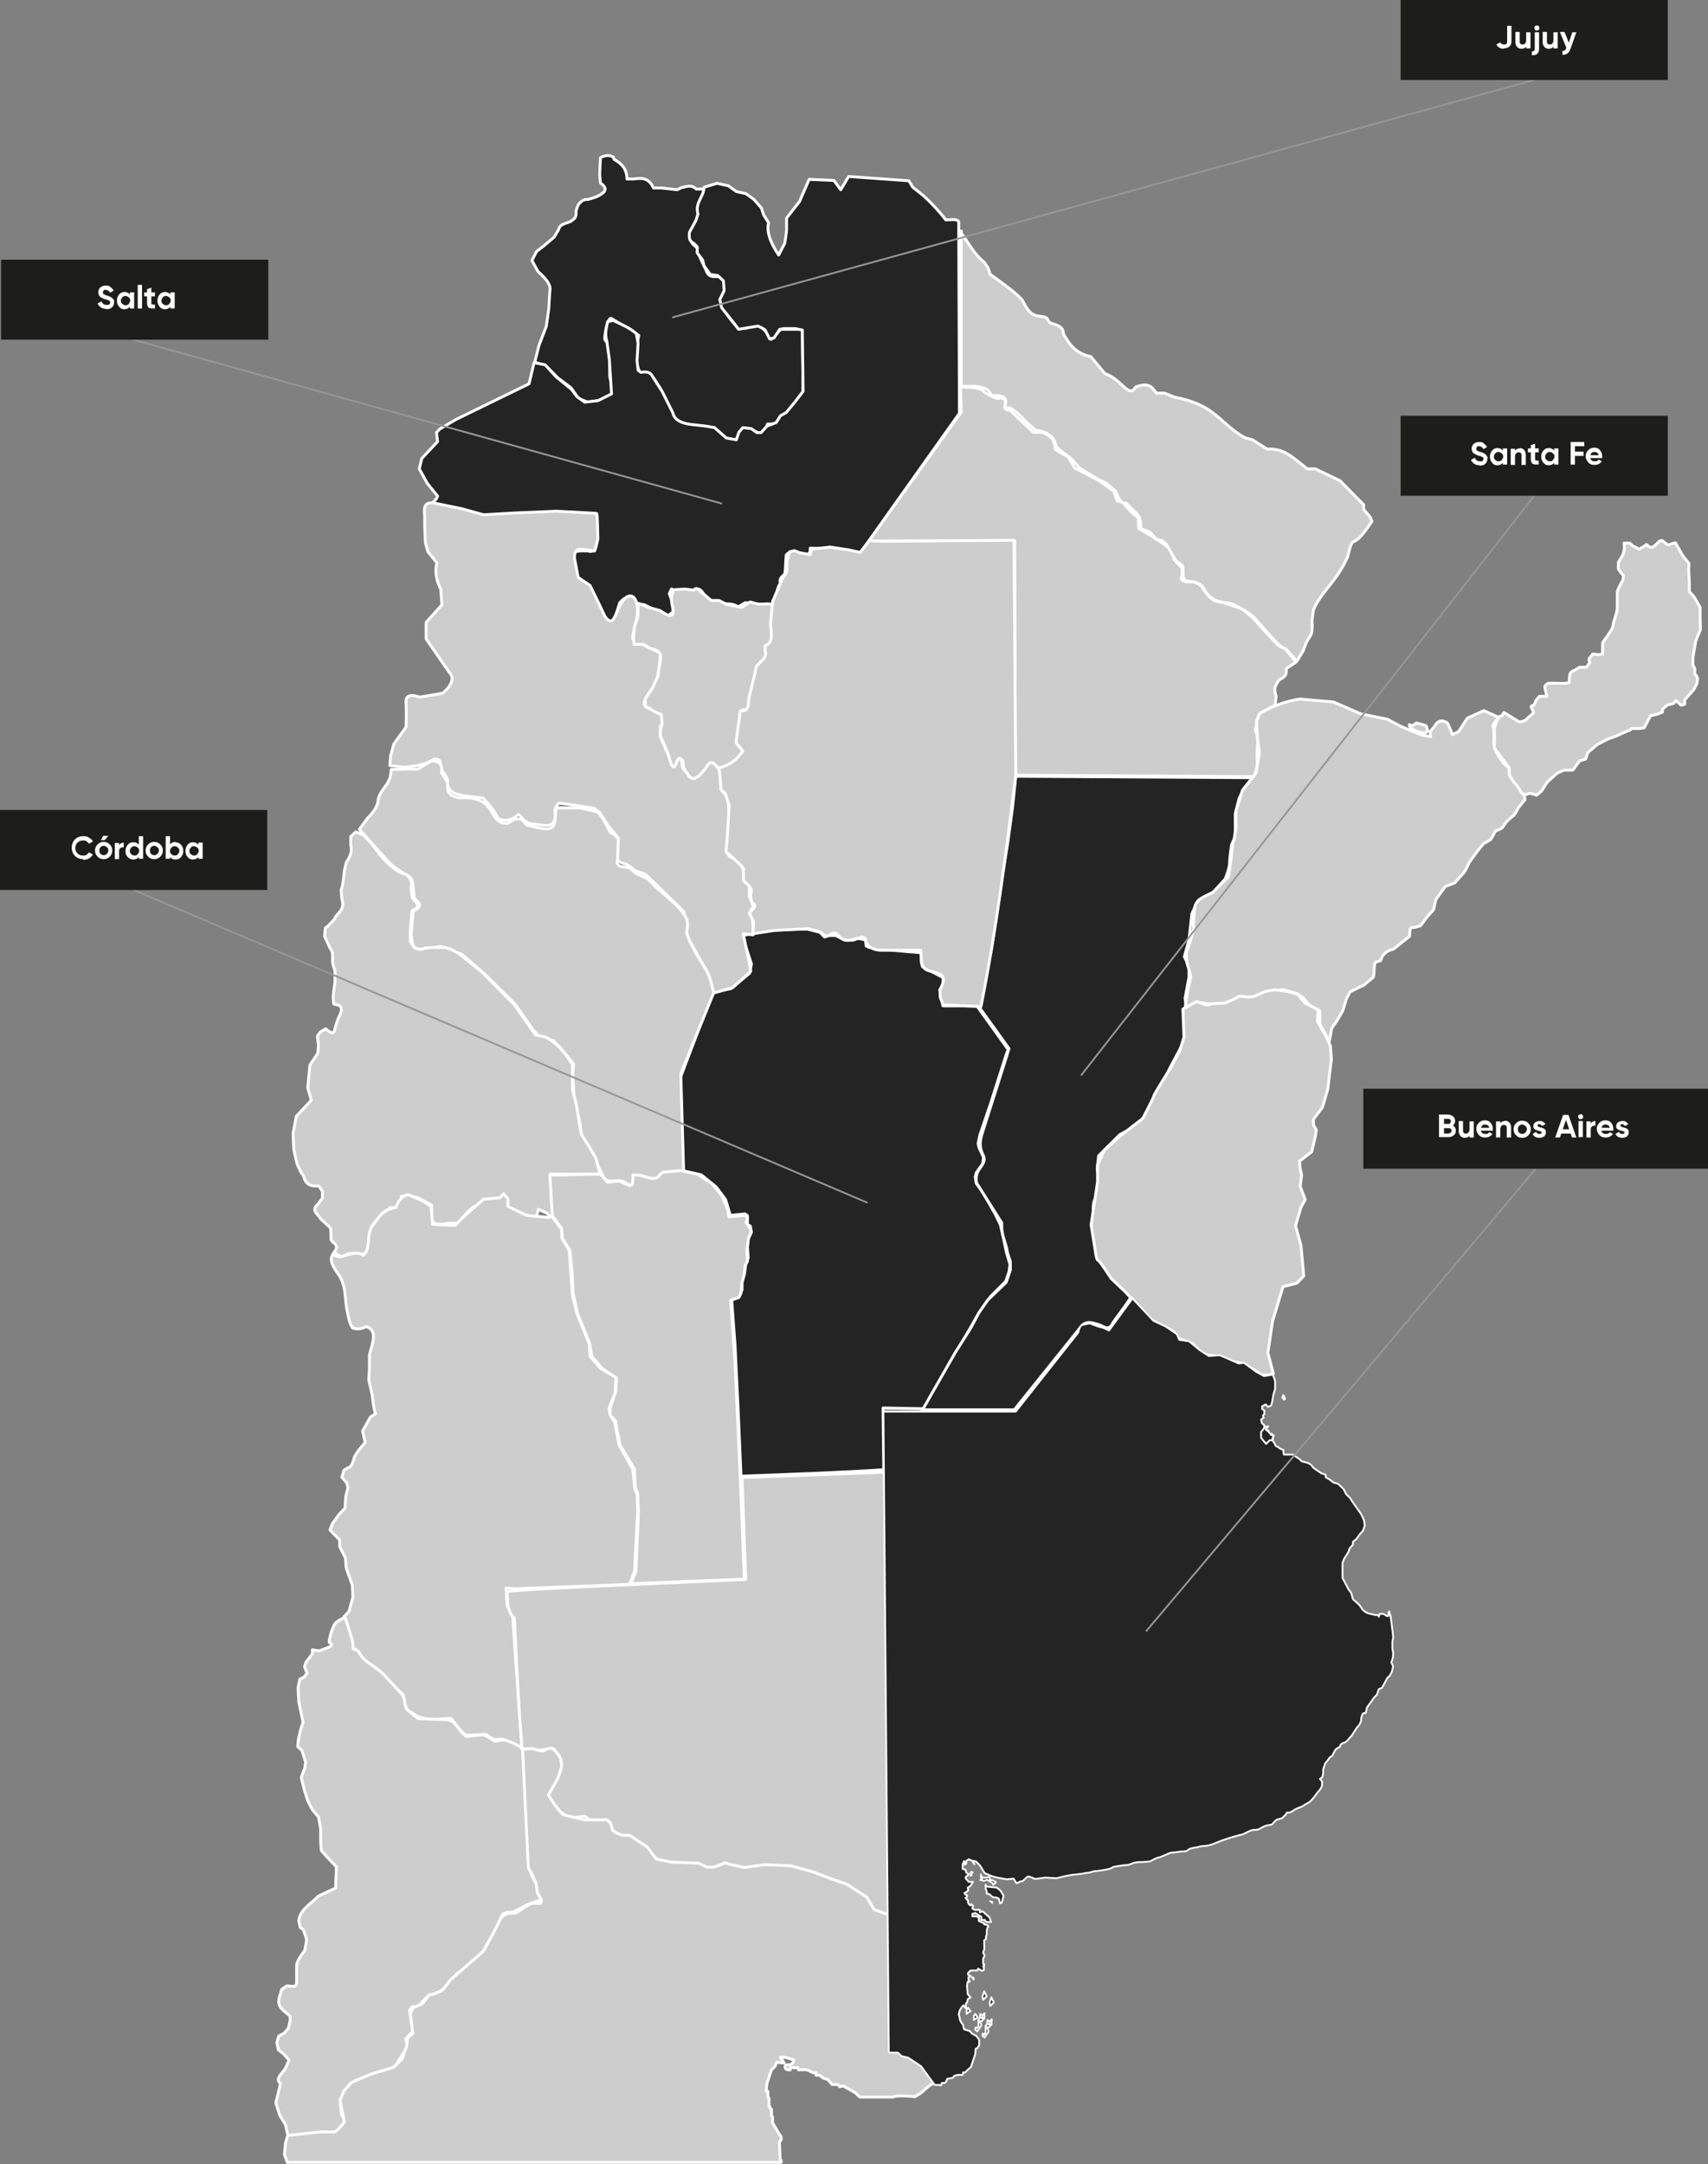 <?xml version="1.0" encoding="UTF-8"?>
<svg id="uuid-241437c0-7f3c-4c48-b439-4b3d770748c1" data-name="Layer 2" xmlns="http://www.w3.org/2000/svg" width="476.2" height="603.3" viewBox="0 0 476.2 603.3">
  <rect x="0" y="0" width="476.2" height="603.3" fill="#808080" stroke="none"/>
  <defs>
    <style>
      .uuid-647185f8-5f09-4e47-93c3-dd0401e52fe7 {
        fill: #fff;
      }

      .uuid-0c45bbfb-ba24-4a82-bb28-6981c56eb757 {
        stroke-width: .5px;
      }

      .uuid-0c45bbfb-ba24-4a82-bb28-6981c56eb757, .uuid-18f23bfa-6ea4-43f6-8a88-5371b64a926a, .uuid-070e77eb-c482-43fc-ac9d-d947328b66fb, .uuid-2a64606b-65d8-4185-8f15-82274cbcee64, .uuid-f145b040-a390-4bde-a9e5-ae6e674cb0c1 {
        fill: none;
      }

      .uuid-0c45bbfb-ba24-4a82-bb28-6981c56eb757, .uuid-070e77eb-c482-43fc-ac9d-d947328b66fb, .uuid-2a64606b-65d8-4185-8f15-82274cbcee64, .uuid-f145b040-a390-4bde-a9e5-ae6e674cb0c1 {
        stroke: #fff;
        stroke-linecap: round;
        stroke-linejoin: round;
      }

      .uuid-18f23bfa-6ea4-43f6-8a88-5371b64a926a {
        stroke: #969695;
        stroke-width: .5px;
      }

      .uuid-d7dd72f7-dc42-44cf-a60b-69bdea55724d {
        fill: #242424;
      }

      .uuid-070e77eb-c482-43fc-ac9d-d947328b66fb {
        stroke-width: .8px;
      }

      .uuid-0f0ec599-5a47-4587-aa79-11f9622af5a1 {
        fill: #cdcdcd;
      }

      .uuid-2a64606b-65d8-4185-8f15-82274cbcee64 {
        stroke-width: .8px;
      }

      .uuid-f145b040-a390-4bde-a9e5-ae6e674cb0c1 {
        stroke-width: .3px;
      }

      .uuid-19ffc513-bed9-4d45-9cb0-b0e8b9af4af1 {
        fill: #1d1d1b;
      }
    </style>
  </defs>
  <g id="uuid-8be7bdaf-5e62-4d23-b5ca-97c0dd0ea2f2" data-name="Capa 1">
    <g>
      <polygon class="uuid-d7dd72f7-dc42-44cf-a60b-69bdea55724d" points="271.9 561.4 271.5 562 271.5 563.1 272.1 562.7 272.6 562.4 271.9 561.4"/>
      <polygon class="uuid-0c45bbfb-ba24-4a82-bb28-6981c56eb757" points="271.9 561.4 271.5 562 271.5 563.1 272.1 562.7 272.6 562.4 271.9 561.4"/>
      <polygon class="uuid-d7dd72f7-dc42-44cf-a60b-69bdea55724d" points="276.4 556.8 275.9 558.3 276.1 559.2 277.1 558.2 276.4 556.8"/>
      <polygon class="uuid-0c45bbfb-ba24-4a82-bb28-6981c56eb757" points="276.4 556.8 275.9 558.3 276.1 559.2 277.1 558.2 276.4 556.8"/>
      <polygon class="uuid-d7dd72f7-dc42-44cf-a60b-69bdea55724d" points="275.3 563.1 275.2 564.3 274.8 564.7 274.8 565.7 274.8 566.5 274.4 567.2 274 566.9 273.9 567.5 274.5 568 275 567.2 275.6 566.4 275.4 565.6 275.2 565.1 275.8 565.1 276.2 564.5 275.7 564.4 275.8 564 276.4 564.5 276.5 562.9 275.9 563.6 275.3 563.1"/>
      <polygon class="uuid-0c45bbfb-ba24-4a82-bb28-6981c56eb757" points="275.3 563.1 275.2 564.3 274.8 564.7 274.8 565.7 274.8 566.5 274.4 567.2 274 566.9 273.9 567.5 274.5 568 275 567.2 275.6 566.4 275.4 565.6 275.2 565.1 275.8 565.1 276.2 564.5 275.7 564.4 275.8 564 276.4 564.5 276.5 562.9 275.9 563.6 275.3 563.1"/>
      <g>
        <path class="uuid-d7dd72f7-dc42-44cf-a60b-69bdea55724d" d="M272.8,280.4h-9.9l.2-2.2-.8-1.3v-1.1l.8-1.8-.2-1.5-5.7-3-.3-1.1v-2.8c-4.9-.4-9.9-.8-14.6-1.5l-.8-.4-.2-1.7-2.1-.4-1.4,.5h-2.2l-2.6-1.3h-1.9l-1.2,.4-1.3-1.3-3.5-.9-8.9,.2-6.7,1-2.2,.6,.5,2.7,1.7,5.2-.5,2.6-5.2,4.3-5.1,1-9,23.8,.8,26,5,1.1,4.2,3.4,2.6,3.5,1.3,4.4,4.1-.4,.7,.5v2.4l.8,.5,.3,1.7-.9,1.9-.2,2.2,.2,3-.7,2-.3,2.3-.7,2.6v2.1l-1.2,1.8-1.7,.9,.9,12.2c.6,11.6,1.2,24.6,1.7,37,13.8-.5,27.9-1,39.8-1.8l-.2-17.2,11.4,.2,15.4-26.8,3.2-4.5,4.2-4.2,.9-2.6,.3-2.1-1-3.4-1-4.7-.7-3-1.4-2.9-2.1-3.7-1.7-2.9-1.5-2-.3-1.8,.3-1.2,1.8-2.5,.2-1.8-1.2-2.6-.3-1.2,.5-2.4,3-8.8,4.4-13.8,.5-1.2-8.6-12Z"/>
        <path class="uuid-070e77eb-c482-43fc-ac9d-d947328b66fb" d="M272.8,280.4h-9.9l.2-2.2-.8-1.3v-1.1l.8-1.8-.2-1.5-5.7-3-.3-1.1v-2.8c-4.9-.4-9.9-.8-14.6-1.5l-.8-.4-.2-1.7-2.1-.4-1.4,.5h-2.2l-2.6-1.3h-1.9l-1.2,.4-1.3-1.3-3.5-.9-8.9,.2-6.7,1-2.2,.6,.5,2.7,1.7,5.2-.5,2.6-5.2,4.3-5.1,1-9,23.8,.8,26,5,1.1,4.2,3.4,2.6,3.5,1.3,4.4,4.1-.4,.7,.5v2.4l.8,.5,.3,1.7-.9,1.9-.2,2.2,.2,3-.7,2-.3,2.3-.7,2.6v2.1l-1.2,1.8-1.7,.9,.9,12.2c.6,11.6,1.2,24.6,1.7,37,13.8-.5,27.9-1,39.8-1.8l-.2-17.2,11.4,.2,15.4-26.8,3.2-4.5,4.2-4.2,.9-2.6,.3-2.1-1-3.4-1-4.7-.7-3-1.4-2.9-2.1-3.7-1.7-2.9-1.5-2-.3-1.8,.3-1.2,1.8-2.5,.2-1.8-1.2-2.6-.3-1.2,.5-2.4,3-8.8,4.4-13.8,.5-1.2-8.6-12Z"/>
        <path class="uuid-d7dd72f7-dc42-44cf-a60b-69bdea55724d" d="M257.3,393h25.5l18.7-23.3c1.5-1.8,3.6-.8,5.5-.2,1.3,.8,2.5,1.2,3.3-.8l3.5-4.8,1.9-2.8-4.7-4-3.5-4.2-2-5.4-.2-3.9s-.5-1.2-.5-1.5c0-.3,0-5.1,0-5.1,0,0,0-2,.4-2.5,.4-.6,1.2-4.2,1.3-4.7,.1-.5-.6-3.9-.6-3.9l.4-3.7,5.9-5.9,5.4-2.9,3.3-4.5,5.3-11.2,5.1-9.6v-3.9l-.9-5.9,1.1-5.9v-3.1l-1.3-2.6,1.3-4.7,.8-7.3s1.5-3.2,1.7-3.6c.2-.4,4.3-2.4,4.3-2.4l3.3-3.7s1.2-3,1.2-4.2,.4-4.3,.5-4.9c0-.6,1.1-2.5,1.1-2.5v-6.6l1.1-4.3,1.5-2.9,1.7-1.6,.8-.8v-.4l-66.3-.4-.9,8.7-1.3,9.6-1.4,8.7-3.1,20.8-3.4,16.7,8.2,11.4-.6,2-7,22.1c-.5,1.8-.6,3.6,.3,5.4,1,1.7-.1,2.8-.8,3.9-1,1.3-1.2,2.6-.9,4.1l7,11.1v1.7l.3,1.8,.7,2.3s.5,1.6,.5,2c0,.4,.9,3,.9,3v2.3l-.7,2.1-.5,1.4-5.1,4.9-2.5,3.6-2.3,4.3-4.3,6.8-9.2,16.1Z"/>
        <path class="uuid-070e77eb-c482-43fc-ac9d-d947328b66fb" d="M257.3,393h25.5l18.7-23.3c1.5-1.8,3.6-.8,5.5-.2,1.3,.8,2.5,1.2,3.3-.8l3.5-4.8,1.9-2.8-4.7-4-3.5-4.2-2-5.4-.2-3.9s-.5-1.2-.5-1.5c0-.3,0-5.1,0-5.1,0,0,0-2,.4-2.5,.4-.6,1.2-4.2,1.3-4.7,.1-.5-.6-3.9-.6-3.9l.4-3.7,5.9-5.9,5.4-2.9,3.3-4.5,5.3-11.2,5.1-9.6v-3.9l-.9-5.9,1.1-5.9v-3.1l-1.3-2.6,1.3-4.7,.8-7.3s1.5-3.2,1.7-3.6c.2-.4,4.3-2.4,4.3-2.4l3.3-3.7s1.2-3,1.2-4.2,.4-4.3,.5-4.9c0-.6,1.1-2.5,1.1-2.5v-6.6l1.1-4.3,1.5-2.9,1.7-1.6,.8-.8v-.4l-66.3-.4-.9,8.7-1.3,9.6-1.4,8.7-3.1,20.8-3.4,16.7,8.2,11.4-.6,2-7,22.1c-.5,1.8-.6,3.6,.3,5.4,1,1.7-.1,2.8-.8,3.9-1,1.3-1.2,2.6-.9,4.1l7,11.1v1.7l.3,1.8,.7,2.3s.5,1.6,.5,2c0,.4,.9,3,.9,3v2.3l-.7,2.1-.5,1.4-5.1,4.9-2.5,3.6-2.3,4.3-4.3,6.8-9.2,16.1Z"/>
        <path class="uuid-0f0ec599-5a47-4587-aa79-11f9622af5a1" d="M283.1,216.1l66.5,.4,.9-2.5v-3.7l.2-4.7-.7-2.2s.9-3.5,1-4c0-.5,4.5-2.8,4.5-2.8,.1-.7,.2-1.6,.3-2.5-.7-2.1-.4-2.8,.8-4.5,1-.7,2.3-.9,2-3.2l2.7-1.8-1.6-2.1-1.7-1.9c-1.5,0-2.7-2-4.1-3.3,0,0-3.6-3.9-3.8-4.2-.2-.4-3.7-3.3-3.7-3.3l-5.2-1.8-2.2-.4c-1.7-.6-2.8-2.5-4.1-4.2-2.2-2.2-4-.3-5.6-2,.2-.9,.4-1.8,.2-3.2l-2.1-2.1-.8-2.8-3.6-2.7-5.5-3.3-.2-3-1.7-1.4-1.7-1.8-1.2-1.4h-1.2l-1-2.8-4.2-3-6.6-3.4-1.9-3.1-3.6-2.1c-.2-3.6-2-3.9-3.5-4.8h-2.6l-6.6-6.2c-3.1,0,.7-2.7-2.7-3.5,.1,1-4-1-4.6-1.8-1.4-1.2-4.2-.9-6.4-1.2l.2,7.1-25.8,35.9h40.7l.2,65.4Z"/>
        <path class="uuid-070e77eb-c482-43fc-ac9d-d947328b66fb" d="M283.1,216.1l66.5,.4,.9-2.5v-3.7l.2-4.7-.7-2.2s.9-3.5,1-4c0-.5,4.5-2.8,4.5-2.8,.1-.7,.2-1.6,.3-2.5-.7-2.1-.4-2.8,.8-4.5,1-.7,2.3-.9,2-3.2l2.7-1.8-1.6-2.1-1.7-1.9c-1.5,0-2.7-2-4.1-3.3,0,0-3.6-3.9-3.8-4.2-.2-.4-3.7-3.3-3.7-3.3l-5.2-1.8-2.2-.4c-1.7-.6-2.8-2.5-4.1-4.2-2.2-2.2-4-.3-5.6-2,.2-.9,.4-1.8,.2-3.2l-2.1-2.1-.8-2.8-3.6-2.7-5.5-3.3-.2-3-1.7-1.4-1.7-1.8-1.2-1.4h-1.2l-1-2.8-4.2-3-6.6-3.4-1.9-3.1-3.6-2.1c-.2-3.6-2-3.9-3.5-4.8h-2.6l-6.6-6.2c-3.1,0,.7-2.7-2.7-3.5,.1,1-4-1-4.6-1.8-1.4-1.2-4.2-.9-6.4-1.2l.2,7.1-25.8,35.9h40.7l.2,65.4Z"/>
        <path class="uuid-d7dd72f7-dc42-44cf-a60b-69bdea55724d" d="M171,43.8c-1.8-1.1-3.6,.2-3.6,.2l-.2,4.7,.2,2.3c2.4,1.7,1.2,2.8-1.2,3.9l-2.2,.7c-1.5-.1-2.1,.7-2.8,1.5l-.6,1.7c.2,2.2-.7,2.2-1.4,2.9-1.4,.6-3.2,.8-3.4,2.2l-1.3,2.2-2.7,2.3-2.2,1.7-1.3,2.5,1.7,3.1c2.3,2,3.7,3.8,3.3,5.4l-.3,5-.7,4.9-2,5.2-1.2,4.7,3.5,1.5,2.9,2.9,3.7,2.8,2.1,3,2.6,1c1.8-.3,3.5-.3,5.3-1.2l1.4-1.2v-2.3l-.6-2.4v-5l-.6-4.4-.7-.8c-.4-.5,.7-6.7,1.8-6l7.6,4.7-.6,2.9-.3,4.3,1.2,3.2c4.1,0,4.1,2.5,5.5,4l2,4,2.1,5.3c2.6,.9,5.1,1.6,7.8,1.9h2.8l3.4,2.6c.5,.8,1.8,.8,3.1,.9,1.9-1.6,1.4-3.9,3.2-3.1,4.6,1.6,4.4,2.1,5.7-1.3h2.5l1.7-2.6c2.1-.6,3-2.5,4.3-4l1.4-2.5-.2-17.3h-6l-2.7,2.8s-1-1.3-1.2-1.8c-.2-.4-1.2-1.3-1.2-1.3-1.3-1.1-2.8-1-4.6,0l-2.4-.3-1.2-1.3-1.4-1.8-1.4-2-.5-1.1v-1.4c2.1-3.1,1-6.7-1.5-6.5-1.4,.1-2.3-.3-2.8-1.9l-1.2-2.5-1.2-2.7c.5-.6-.3-1.2-1.1-1.8-1.4-1.7-.4-2.3-.5-3.4l1.7-3.9,.4-3.4c.8-1.6,3.1-3,1.5-4.8h-2.3c-1.4-1.4-2.8-.6-4.1-.4l-1.2,.6-4.4-.5h-2.2c-1.4-3-3.4-2.8-5.5-2.5h-1.9c0-2.8-1.5-4.3-3.6-5.5"/>
        <path class="uuid-070e77eb-c482-43fc-ac9d-d947328b66fb" d="M171,43.8c-1.8-1.1-3.6,.2-3.6,.2l-.2,4.7,.2,2.3c2.4,1.7,1.2,2.8-1.2,3.9l-2.2,.7c-1.5-.1-2.1,.7-2.8,1.5l-.6,1.7c.2,2.2-.7,2.2-1.4,2.9-1.4,.6-3.2,.8-3.4,2.2l-1.3,2.2-2.7,2.3-2.2,1.7-1.3,2.5,1.7,3.1c2.3,2,3.7,3.8,3.3,5.4l-.3,5-.7,4.9-2,5.2-1.2,4.7,3.5,1.5,2.9,2.9,3.7,2.8,2.1,3,2.6,1c1.8-.3,3.5-.3,5.3-1.2l1.4-1.2v-2.3l-.6-2.4v-5l-.6-4.4-.7-.8c-.4-.5,.7-6.7,1.8-6l7.6,4.7-.6,2.9-.3,4.3,1.2,3.2c4.1,0,4.1,2.5,5.5,4l2,4,2.1,5.3c2.6,.9,5.1,1.6,7.8,1.9h2.8l3.4,2.6c.5,.8,1.8,.8,3.1,.9,1.9-1.6,1.4-3.9,3.2-3.1,4.6,1.6,4.4,2.1,5.7-1.3h2.5l1.7-2.6c2.1-.6,3-2.5,4.3-4l1.4-2.5-.2-17.3h-6l-2.7,2.8s-1-1.3-1.2-1.8c-.2-.4-1.2-1.3-1.2-1.3-1.3-1.1-2.8-1-4.6,0l-2.4-.3-1.2-1.3-1.4-1.8-1.4-2-.5-1.1v-1.4c2.1-3.1,1-6.7-1.5-6.5-1.4,.1-2.3-.3-2.8-1.9l-1.2-2.5-1.2-2.7c.5-.6-.3-1.2-1.1-1.8-1.4-1.7-.4-2.3-.5-3.4l1.7-3.9,.4-3.4c.8-1.6,3.1-3,1.5-4.8h-2.3c-1.4-1.4-2.8-.6-4.1-.4l-1.2,.6-4.4-.5h-2.2c-1.4-3-3.4-2.8-5.5-2.5h-1.9c0-2.8-1.5-4.3-3.6-5.5Z"/>
        <path class="uuid-d7dd72f7-dc42-44cf-a60b-69bdea55724d" d="M120.2,140.6l1.5-1.6,.3-.7-2.9-3.6-2.2-4,.7-2.9,4.4-4.7-.3-2.5,.9-1,4.6-2.7,16.6-8.1,3.7-1.8,1.4-5.9,3.1,.6,3.1,3.4,4.2,3.4,1.6,2.1,2.1,1.5,3.7-.4,3.8-1.9-.6-9.5-.7-5.1c-.7-2.4-.1-3.8,.2-5.5l1.5-.4c2.7,1.3,4.7,2.1,6.5,3.7l.5,2.7-.3,4.8,.3,2.7,.8,.6c1.6-.3,2.7,0,3.2,1.1l2.7,4.2,3,6c.4,1.8,2,2.8,4.9,3.2l4.4,.5,2.3,.4,3.3,2.9,2.8,.5,.7-2.1,1.1-1.3,2.4,.3,1.5,1.1h1.2l1.6-1.8,2.6-1,1.2-1.9,1.6-.9,2.4-2.9,2.3-3-.2-17.1-2-.4h-3.1l-1.2,.2-1.6,2.4-1.2,.3s-1-1.9-1.2-2.4c-.2-.4-2.1-1.2-2.1-1.2l-3,.5-2.4,.4-1.1-1.5-1.9-2.4-1.7-2.1-.5-2.3,1.2-2.5-.2-2.7-1.6-1.5-2.1-.3-1.7-2.4-.4-1.6-1.5-2v-1.7l-1-1c-1.5-.7-1.2-1.9-1.2-3l1.8-3.3,.6-1.8c-.9-3.3,1.6-4.7,1.7-7.5l3.6-1.1,3.2,.7,2.2,1.6,2.7,.6,2.2,1.6,2.1,2.4,.6,1.9,1.4,2.2c-.6,2.3,.3,5.3,2.8,9l1.7-3.3s.6-3.7,.5-4c0-.4,0-3,0-3l3.6-4.6,2.7-6.2,6.9,.3,1.9,2.6,2.2-3.7,16.8,1.2,1.1,1.8,2.9,2.3c2.1,1.9,4.2,4.1,6.3,6.8,1.3,0,3-.4,3.6,.5v2.6l.2,50.8-27.7,39-6.5-1.1-7.4-.3c.1,2.4-1.7,2.1-3.8,1.5-1-.4-2.1-.6-2.9,.4,0,0-.2,2.6-.2,3.3s-.2,2-.2,2c-.8,.7-1.7,1.5-1.2,2.6-1.3,1.5-.9,4.6-2.6,6.2-.5,0-4.6-.4-4.6-.4l-2.6-.4-2,1.2c-1.3-1-2.7-.8-4-.9l-4.2-1.1-.9-.8c-2.1-3.7-2.6-1.8-3.8-1.2-.9,.9-2,.5-3.1,0l-2.6-1-.6,1.3,1,2.7v2.4l-1.5,1.2-2.2-1.1-4.2-2.1-1.9-.3-2.1-1.9c-1.4,0-2.1,.8-2.9,1.6,0,0-.9,2.7-1,3.2-.5,1.2-1.5,2.9-2.6,2.1-.9-.5-2.5-4.5-2.5-4.5-3.5-6.9-1.9-4.7-6-8.3-1.1-1.1-.9-4.5-.9-4.5,0,0,0-1.6,.6-2.1,.6-.5,3.6-.3,3.6-.3,0,0,1.7,.7,2.2-1.3,.6-2,.2-9.1,.2-9.1l-9.6-.5-13.5,.4-7.5,.6-6.5-1.1-4.4-.8-4.9-1.2Z"/>
        <path class="uuid-070e77eb-c482-43fc-ac9d-d947328b66fb" d="M120.2,140.6l1.5-1.6,.3-.7-2.9-3.6-2.2-4,.7-2.9,4.4-4.7-.3-2.5,.9-1,4.6-2.7,16.6-8.1,3.7-1.8,1.4-5.9,3.1,.6,3.1,3.4,4.2,3.4,1.6,2.1,2.1,1.5,3.7-.4,3.8-1.9-.6-9.5-.7-5.1c-.7-2.4-.1-3.8,.2-5.5l1.5-.4c2.7,1.3,4.7,2.1,6.5,3.7l.5,2.7-.3,4.8,.3,2.7,.8,.6c1.6-.3,2.7,0,3.2,1.1l2.7,4.2,3,6c.4,1.8,2,2.8,4.9,3.2l4.4,.5,2.3,.4,3.3,2.9,2.8,.5,.7-2.1,1.1-1.3,2.4,.3,1.5,1.1h1.2l1.6-1.8,2.6-1,1.2-1.9,1.6-.9,2.4-2.9,2.3-3-.2-17.1-2-.4h-3.1l-1.2,.2-1.6,2.4-1.2,.3s-1-1.9-1.2-2.4c-.2-.4-2.1-1.2-2.1-1.2l-3,.5-2.4,.4-1.1-1.5-1.9-2.4-1.7-2.1-.5-2.3,1.2-2.5-.2-2.7-1.6-1.5-2.1-.3-1.7-2.4-.4-1.6-1.5-2v-1.7l-1-1c-1.5-.7-1.2-1.9-1.2-3l1.8-3.3,.6-1.8c-.9-3.3,1.6-4.7,1.7-7.5l3.6-1.1,3.2,.7,2.2,1.6,2.7,.6,2.2,1.6,2.1,2.4,.6,1.9,1.4,2.2c-.6,2.3,.3,5.3,2.8,9l1.7-3.3s.6-3.7,.5-4c0-.4,0-3,0-3l3.6-4.6,2.7-6.2,6.9,.3,1.9,2.6,2.2-3.7,16.8,1.2,1.1,1.8,2.9,2.3c2.1,1.9,4.2,4.1,6.3,6.8,1.3,0,3-.4,3.6,.5v2.6l.2,50.8-27.7,39-6.5-1.1-7.4-.3c.1,2.4-1.7,2.1-3.8,1.5-1-.4-2.1-.6-2.9,.4,0,0-.2,2.6-.2,3.3s-.2,2-.2,2c-.8,.7-1.7,1.5-1.2,2.6-1.3,1.5-.9,4.6-2.6,6.2-.5,0-4.6-.4-4.6-.4l-2.6-.4-2,1.2c-1.3-1-2.7-.8-4-.9l-4.2-1.1-.9-.8c-2.1-3.7-2.6-1.8-3.8-1.2-.9,.9-2,.5-3.1,0l-2.6-1-.6,1.3,1,2.7v2.4l-1.5,1.2-2.2-1.1-4.2-2.1-1.9-.3-2.1-1.9c-1.4,0-2.1,.8-2.9,1.6,0,0-.9,2.7-1,3.2-.5,1.2-1.5,2.9-2.6,2.1-.9-.5-2.5-4.5-2.5-4.5-3.5-6.9-1.9-4.7-6-8.3-1.1-1.1-.9-4.5-.9-4.5,0,0,0-1.6,.6-2.1,.6-.5,3.6-.3,3.6-.3,0,0,1.7,.7,2.2-1.3,.6-2,.2-9.1,.2-9.1l-9.6-.5-13.5,.4-7.5,.6-6.5-1.1-4.4-.8-4.9-1.2Z"/>
        <path class="uuid-0f0ec599-5a47-4587-aa79-11f9622af5a1" d="M198.7,276.9l5.6-1.6c2-1.8,3.8-3.4,5-4.5-.5-3.5-1.4-7-2.1-10.5l2.8,.3-.2-5.5c-.7-.8-.7-1.6,.3-2.2l-.5-1.3-.7-1.8v-3.1c-3.3-1.5,.5-4.8-4.6-7.5-3.4-1.3-.7-4.8-.7-7.4l-.7-9.7-1.4-1.4-.5-4-.6-2.4c-1.3-1.5-2.6-3.4-4.4,.5l-2.1,1.7h-1.8c-.4-1.3-1.8-1.9-1.9-3-.1-2.4-1.3-3.9-2.8,0l-1.1-3.2-2.2-4.9v-2.8c2.2-3.2-.8-3.5-2-4.9-5.9-.7,.5-5.4,.9-7.9,.8-2.5,.9-5.4,1.2-7.7-2.4-1.1-5-2.7-7-3-1.5-.9-.5-2.9-.2-4.7,2.4-7-1.4-12.2-4.7-4.4-1,2-1.5,4.7-3.6,1.9-1.3-2.8-2.7-5.7-4.2-8.7l-3.3-2.2-1-5.2c-.2-3.1,1.4-2.7,2.8-2.6l2.8,.4,.9-3.3-.2-6.4-.4-.8-10.9-.6-11.7,.5-8.7,.5-6.1-1.7-7.3-1.5c-2.6-.5-3.4,.5-3,3.4,0,.4,0,2.5,0,2.8s.2,4.8,.2,4.8l.7,2.5,2.5,3.1c-.5,2.1-.4,4.4,1.1,7.4l.3,4.3-4.4,4.9v4.6l6.5,9.4c1.3,1.3,1,3.2-1.8,5.7-.7,.2-6.2,1.1-6.5,1.1-.3,0-4.1-1.6-3.8,1.6,.2,3.2,0,6.8,0,6.8l-3.4,4.7-.9,3.3-.2,2.7,4.1,.5c2.8-.3,5.7-.6,8.3-2.3,1.9,0,1.7,.8,1.8,2.6,1,2.3,2,1.6,1.9,4.7,.7,3.3,6,2.9,9.9,3.6,1.6,1.7,3.1,3.4,4.2,5.7,1.7,.8,3.5,.7,5.6-1.1,1.3,.6,.3,1,3.1,2.5,3.1,0,7.9,2.6,7.1-3.7,0,0,.6-2,1.3-2s9.6,1.4,9.6,1.4l1.7,1.3,2.1,3.4,2.2,2.6,.7,.9-.6,4.1,.3,2.2s1.5,.9,2.2,1c.7,0,2.8,1.9,2.8,1.9,0,0,2.2,.7,2.8,1,.6,.3,10.9,10.5,10.9,10.5l.9,6.8,4.8,8.7c.9,1.8,1.6,4,2.1,6.5"/>
        <path class="uuid-070e77eb-c482-43fc-ac9d-d947328b66fb" d="M198.7,276.9l5.6-1.6c2-1.8,3.8-3.4,5-4.5-.5-3.5-1.4-7-2.1-10.5l2.8,.3-.2-5.5c-.7-.8-.7-1.6,.3-2.2l-.5-1.3-.7-1.8v-3.1c-3.3-1.5,.5-4.8-4.6-7.5-3.4-1.3-.7-4.8-.7-7.4l-.7-9.7-1.4-1.4-.5-4-.6-2.4c-1.3-1.5-2.6-3.4-4.4,.5l-2.1,1.7h-1.8c-.4-1.3-1.8-1.9-1.9-3-.1-2.4-1.3-3.9-2.8,0l-1.1-3.2-2.2-4.9v-2.8c2.2-3.2-.8-3.5-2-4.9-5.9-.7,.5-5.4,.9-7.9,.8-2.5,.9-5.4,1.2-7.7-2.4-1.1-5-2.7-7-3-1.5-.9-.5-2.9-.2-4.7,2.4-7-1.4-12.2-4.7-4.4-1,2-1.5,4.7-3.6,1.9-1.3-2.8-2.7-5.7-4.2-8.7l-3.3-2.2-1-5.2c-.2-3.1,1.4-2.7,2.8-2.6l2.8,.4,.9-3.3-.2-6.4-.4-.8-10.9-.6-11.7,.5-8.7,.5-6.1-1.7-7.3-1.5c-2.6-.5-3.4,.5-3,3.4,0,.4,0,2.5,0,2.8s.2,4.8,.2,4.8l.7,2.5,2.5,3.1c-.5,2.1-.4,4.4,1.1,7.4l.3,4.3-4.4,4.9v4.6l6.5,9.4c1.3,1.3,1,3.2-1.8,5.7-.7,.2-6.2,1.1-6.5,1.1-.3,0-4.1-1.6-3.8,1.6,.2,3.2,0,6.8,0,6.8l-3.4,4.7-.9,3.3-.2,2.7,4.1,.5c2.8-.3,5.7-.6,8.3-2.3,1.9,0,1.7,.8,1.8,2.6,1,2.3,2,1.6,1.9,4.7,.7,3.3,6,2.9,9.9,3.6,1.6,1.7,3.1,3.4,4.2,5.7,1.7,.8,3.5,.7,5.6-1.1,1.3,.6,.3,1,3.1,2.5,3.1,0,7.9,2.6,7.1-3.7,0,0,.6-2,1.3-2s9.6,1.4,9.6,1.4l1.7,1.3,2.1,3.4,2.2,2.6,.7,.9-.6,4.1,.3,2.2s1.5,.9,2.2,1c.7,0,2.8,1.9,2.8,1.9,0,0,2.2,.7,2.8,1,.6,.3,10.9,10.5,10.9,10.5l.9,6.8,4.8,8.7c.9,1.8,1.6,4,2.1,6.5Z"/>
        <path class="uuid-0f0ec599-5a47-4587-aa79-11f9622af5a1" d="M111.9,214.5h-2.8l-.3,2.2-.8,1.7c-1.2,1.7-2.6,3.3-2.6,5-.3,1.8-1.7,3.4-3.1,4.9l-2.1,2.9,8.5,9.5c6.6,5.6,6.1,1.3,6.8,9.8,2.6,1.9,1.2,2.7-.3,3.5,0,0-.5,5.2-.6,6.4,.6,1.8-.5,4.5,3.6,4.3l4.6-.9,5.9,2.2,6.4,5.5,8.5,8.4,5.1,7.3,1.3,1.4,2.2,1.1,2.2,.4s.7,1.1,1,1.2c.3,0,4.5,5.3,4.5,5.3l-.2,3.5,.3,5.2,.7,2.8,.4,2.2,.7,3.5v2.2c2.4,4.3,4.8,8.8,6,11.1,.9,2.7,2.6,2.2,4.6,2,2.2-.2,4.6,3.6,4.3-.3,.9-1.8,2.6-.5,4.2,0,.9-.7,1.7,.7,3.1-.8,1-1,4.4-1.2,6.6-1.5l-.8-27.2,9.2-22.6-.6-2.2c-.5-3-2.4-5.5-4-8.1l-2.1-4-.9-2.3c.3-1.5,.5-3,0-4-2.3-4.5-7.1-6.8-10.7-11.1l-3.5-1.6-1.7-1.5-2.7-.4-.7-.7,.3-7-1.1-1.1-1.1-.6-2-3.8-1.6-2-5.1-1.1h-6.5c-.4,3.4,.8,7-5.1,5.5l-3-.7-1.5-1.7h-1.8l-2.1,1.2c-5.8,.3-2.4-7.8-13.4-7.1-4.3-.8-3-2.8-3.4-4.5l-1.6-2.5c.2-1.8-.1-3.3-2.8-3.3l-3.8,2.3h-4.6Z"/>
        <path class="uuid-070e77eb-c482-43fc-ac9d-d947328b66fb" d="M111.9,214.5h-2.8l-.3,2.2-.8,1.7c-1.2,1.7-2.6,3.3-2.6,5-.3,1.8-1.7,3.4-3.1,4.9l-2.1,2.9,8.5,9.5c6.6,5.6,6.1,1.3,6.8,9.8,2.6,1.9,1.2,2.7-.3,3.5,0,0-.5,5.2-.6,6.4,.6,1.8-.5,4.5,3.6,4.3l4.6-.9,5.9,2.2,6.4,5.5,8.5,8.4,5.1,7.3,1.3,1.4,2.2,1.1,2.2,.4s.7,1.1,1,1.2c.3,0,4.5,5.3,4.5,5.3l-.2,3.5,.3,5.2,.7,2.8,.4,2.2,.7,3.5v2.2c2.4,4.3,4.8,8.8,6,11.1,.9,2.7,2.6,2.2,4.6,2,2.2-.2,4.6,3.6,4.3-.3,.9-1.8,2.6-.5,4.2,0,.9-.7,1.7,.7,3.1-.8,1-1,4.4-1.2,6.6-1.5l-.8-27.2,9.2-22.6-.6-2.2c-.5-3-2.4-5.5-4-8.1l-2.1-4-.9-2.3c.3-1.5,.5-3,0-4-2.3-4.5-7.1-6.8-10.7-11.1l-3.5-1.6-1.7-1.5-2.7-.4-.7-.7,.3-7-1.1-1.1-1.1-.6-2-3.8-1.6-2-5.1-1.1h-6.5c-.4,3.4,.8,7-5.1,5.5l-3-.7-1.5-1.7h-1.8l-2.1,1.2c-5.8,.3-2.4-7.8-13.4-7.1-4.3-.8-3-2.8-3.4-4.5l-1.6-2.5c.2-1.8-.1-3.3-2.8-3.3l-3.8,2.3h-4.6Z"/>
        <path class="uuid-0f0ec599-5a47-4587-aa79-11f9622af5a1" d="M93.3,349.3l1.9,1.1,1.9-.9,2-.2c1.4,.5,2.8,.7,4-1.4l.2-4.4,.5-1.9,2.7-3.2,2.4-1.8c2.9,.4,3.2-1.1,3-3.1l2.2-.2,2.6,.7,3.6,1.9s.2,1.5,0,2.2c-.5,2.7,.9,3.7,4.6,2.9h2.5c2.8-2,3.5-5.9,8.9-5.3l2.7-.4,1.2-.8,1.1,1.8,1.8,1.8s2.8,1.4,3.1,1.4,1.7-.2,1.7-.2l1.7-.4,.5-1.8,2.4,1.1,1.9,1.9c2.6,2.3,1.7,.4,2.1,0l-1.2-2.4-1.5-2.1-.4-8.3h13.9l-1.2-4.5-2.3-3.9-1.6-2.5s-.7-2.9-.7-3.3-.8-5-.8-5l-1.1-4.4v-7c-1.9-2.8-3.7-5.6-7.5-7.6l-2.8-.6-5.9-8.4-8.9-9-6.6-5.3-2.3-1.2-1.6-.5h-2.8l-2.7,.2-1.2,.4-1.7-.4-1.2-1.8v-3.5l.5-5.2c3.3-1.2,.4-2.5,0-3.7,0,0-.2-2-.3-2.4,.5-2.2-.5-3.3-1.7-4.1-.9-.1-1.9-.4-4.6-2.8-2.3-2.2-3.3-3.8-4.7-5.6l-2.3-2.4-2.1-.9-1.4,1.3v2.5c.5,1.9-.4,3.4-1.3,4.8l-.5,2.3c-.2,1.8-.3,3.6-.9,5.4l.2,2.3c1,3.5-1.3,3.7-2.1,5.8l-1.8,1.9-.7,.5-.2,2.3,1.5,3.3s.7,.9,.7,1.4v2.5c0,.4,.7,2.5,.7,2.5v2.9c0,.4-.5,3.4-.5,4s0,1.9,.2,2.3c1.8,.4,3,.5,1.2,4l-.7,2c-.4,1.1,0,3.3-2.8,.9l-1.5,.9s-.8,1-.8,1.3,.3,2.3,.3,2.3l-.2,2.3-2.2,3.3-.6,6.4,1,3.4-4.2,4.5-.9,4.8,.2,4.4,.9,4,1.2,2.6s.6,.5,.7,1.1c.7,2.5,2.4,2.6,4.2,2.5l1,1.5v1.9l-1.2,1.6c-2.2,1.9,0,2.8,.7,4.2,0,0,2.5,2.2,2.7,2.5,.2,.4,.2,3.3,.2,3.3,.5,1.1,2.6,1.4,.8,3.5"/>
        <path class="uuid-070e77eb-c482-43fc-ac9d-d947328b66fb" d="M93.3,349.3l1.9,1.1,1.9-.9,2-.2c1.4,.5,2.8,.7,4-1.4l.2-4.4,.5-1.9,2.7-3.2,2.4-1.8c2.9,.4,3.2-1.1,3-3.1l2.2-.2,2.6,.7,3.6,1.9s.2,1.5,0,2.2c-.5,2.7,.9,3.7,4.6,2.9h2.5c2.8-2,3.5-5.9,8.9-5.3l2.7-.4,1.2-.8,1.1,1.8,1.8,1.8s2.8,1.4,3.1,1.4,1.7-.2,1.7-.2l1.7-.4,.5-1.8,2.4,1.1,1.9,1.9c2.6,2.3,1.7,.4,2.1,0l-1.2-2.4-1.5-2.1-.4-8.3h13.9l-1.2-4.5-2.3-3.9-1.6-2.5s-.7-2.9-.7-3.3-.8-5-.8-5l-1.1-4.4v-7c-1.9-2.8-3.7-5.6-7.5-7.6l-2.8-.6-5.9-8.4-8.9-9-6.6-5.3-2.3-1.2-1.6-.5h-2.8l-2.7,.2-1.2,.4-1.7-.4-1.2-1.8v-3.5l.5-5.2c3.3-1.2,.4-2.5,0-3.7,0,0-.2-2-.3-2.4,.5-2.2-.5-3.3-1.7-4.1-.9-.1-1.9-.4-4.6-2.8-2.3-2.2-3.3-3.8-4.7-5.6l-2.3-2.4-2.1-.9-1.4,1.3v2.5c.5,1.9-.4,3.4-1.3,4.8l-.5,2.3c-.2,1.8-.3,3.6-.9,5.4l.2,2.3c1,3.5-1.3,3.7-2.1,5.8l-1.8,1.9-.7,.5-.2,2.3,1.5,3.3s.7,.9,.7,1.4v2.5c0,.4,.7,2.5,.7,2.5v2.9c0,.4-.5,3.4-.5,4s0,1.9,.2,2.3c1.8,.4,3,.5,1.2,4l-.7,2c-.4,1.1,0,3.3-2.8,.9l-1.5,.9s-.8,1-.8,1.3,.3,2.3,.3,2.3l-.2,2.3-2.2,3.3-.6,6.4,1,3.4-4.2,4.5-.9,4.8,.2,4.4,.9,4,1.2,2.6s.6,.5,.7,1.1c.7,2.5,2.4,2.6,4.2,2.5l1,1.5v1.9l-1.2,1.6c-2.2,1.9,0,2.8,.7,4.2,0,0,2.5,2.2,2.7,2.5,.2,.4,.2,3.3,.2,3.3,.5,1.1,2.6,1.4,.8,3.5Z"/>
        <path class="uuid-0f0ec599-5a47-4587-aa79-11f9622af5a1" d="M175.9,441.4l1.4-3.3,.7-16.7-.2-5-.7-1.8-.2-5.1-2.6-4.3-1.4-2.3-1-4.9-.3-2-1.5-1.4v-2.1l1.6-4.7,.2-3.6-4.1-2.8-2.8-3.3-.6-3.6-3.4-8.4-1.2-5.6-.3-5.7-.6-6.2-2.1-3.4-.2-2.7-2.6-3.6-.7-11.3,14.1-.3,2,2.3,3.2-.4,3,1.3,.7-.3,.2-2v-.7l2.2,.2,3.2,.9,1.3-.3,1.5-1.5,5.1-.5,4.6,1,4,2.6,2.8,3.3,1.7,4,.3,2,4.6-.4,.6,.7-.4,1.3,1.3,1.9v1.1l-.6,1.3-.5,3.5,.2,3-.7,1.3-.2,2.3-.7,2.5-.2,2.8-.6,1.2-2.3,.8,1.2,16.6c.9,19.8,1.9,40.9,2.6,61.1l-32,1.3Z"/>
        <path class="uuid-070e77eb-c482-43fc-ac9d-d947328b66fb" d="M175.9,441.4l1.4-3.3,.7-16.7-.2-5-.7-1.8-.2-5.1-2.6-4.3-1.4-2.3-1-4.9-.3-2-1.5-1.4v-2.1l1.6-4.7,.2-3.6-4.1-2.8-2.8-3.3-.6-3.6-3.4-8.4-1.2-5.6-.3-5.7-.6-6.2-2.1-3.4-.2-2.7-2.6-3.6-.7-11.3,14.1-.3,2,2.3,3.2-.4,3,1.3,.7-.3,.2-2v-.7l2.2,.2,3.2,.9,1.3-.3,1.5-1.5,5.1-.5,4.6,1,4,2.6,2.8,3.3,1.7,4,.3,2,4.6-.4,.6,.7-.4,1.3,1.3,1.9v1.1l-.6,1.3-.5,3.5,.2,3-.7,1.3-.2,2.3-.7,2.5-.2,2.8-.6,1.2-2.3,.8,1.2,16.6c.9,19.8,1.9,40.9,2.6,61.1l-32,1.3Z"/>
        <path class="uuid-0f0ec599-5a47-4587-aa79-11f9622af5a1" d="M95.8,450.8l1.6,4.8,.9,1.9-.2,1.7,1.9,1.2,1.3,2.2,3.7,2.5,7.5,7.5,.3,2.3,.8,1.8,3,1.9,3.1,.8,6-.4,2.8,3.5,1.4,1.2,5.6-.2,2.2,1.5,2.4-.2,3.4,1.8,1.6,.9,.4-.4-2.6-36.9-1.5-2.6-.3-4.9,2.4,.2,31.4-1.2,.8-.4,1.2-3.3,.9-16.9-.2-4.8-.6-1.1-.6-5.6-3.8-6.8-1.3-6.6-1.2-1.7-.3-1.9,1.7-4.3,.2-4.3-4.2-2.5-3-3.4-.2-3.4-3.5-8.7-1.2-5-.9-12.4-2-3.4-.2-2.6-2.7-3.6-.7,.4-6.3-.6-5.2-2.5v-2.1l-1.2-1.4-1.1,1.1-4.5,.4-6,5.3-1.9,2c-2.1,0-4.2-.2-6.3-.3l-.4-5c-1.3-.9-2.4-1.7-6.5-3.3-1.2,.5-2.4,1-3.3,3.6-3.4,.6-4.2,1.9-6.2,4.6-2.5,3-.5,6.6-2.9,8.7-2.9-1.9-6.6,2-8.4-.4-.9,1.4-.8,2.5,1.2,5.4,2.6,3.3,1.9,7.1,2.7,10.6,.4,1.6,.5,3.2,1.5,4.7,1,.2,1.8,.6,3.9-.4,3.3,1.3,1.5,4.9,.8,7.9v4l-.2,2.9,.9,4c.3,2,.5,4.2,1,5.5l-1.4,.9-2.2,3.9,.7,3.2-1.8,2.2s-1.4,1.9-1.3,2.3c0,.4-.9,2.2-.9,2.2,0,0-1.9,.9-2,1.2,0,.4-.5,1.8-.5,1.8l1.4,1.6,.3,1.4-.6,2.3-.2,3.3-1.7,1.8-1.8,2.5-.7,1.8,2.7,2.8v1.8l1.6,3.2,.2,2.7,1.7,4.8,.2,3.4-1.1,4-1.4,1.5Z"/>
        <path class="uuid-070e77eb-c482-43fc-ac9d-d947328b66fb" d="M95.8,450.8l1.6,4.8,.9,1.9-.2,1.7,1.9,1.2,1.3,2.2,3.7,2.5,7.5,7.5,.3,2.3,.8,1.8,3,1.9,3.1,.8,6-.4,2.8,3.5,1.4,1.2,5.6-.2,2.2,1.5,2.4-.2,3.4,1.8,1.6,.9,.4-.4-2.6-36.9-1.5-2.6-.3-4.9,2.4,.2,31.4-1.2,.8-.4,1.2-3.3,.9-16.9-.2-4.8-.6-1.1-.6-5.6-3.8-6.8-1.3-6.6-1.2-1.7-.3-1.9,1.7-4.3,.2-4.3-4.2-2.5-3-3.4-.2-3.4-3.5-8.7-1.2-5-.9-12.4-2-3.4-.2-2.6-2.7-3.6-.7,.4-6.3-.6-5.2-2.5v-2.1l-1.2-1.4-1.1,1.1-4.5,.4-6,5.3-1.9,2c-2.1,0-4.2-.2-6.3-.3l-.4-5c-1.3-.9-2.4-1.7-6.5-3.3-1.2,.5-2.4,1-3.3,3.6-3.4,.6-4.2,1.9-6.2,4.6-2.5,3-.5,6.6-2.9,8.7-2.9-1.9-6.6,2-8.4-.4-.9,1.4-.8,2.5,1.2,5.4,2.6,3.3,1.9,7.1,2.7,10.6,.4,1.6,.5,3.2,1.5,4.7,1,.2,1.8,.6,3.9-.4,3.3,1.3,1.5,4.9,.8,7.9v4l-.2,2.9,.9,4c.3,2,.5,4.2,1,5.5l-1.4,.9-2.2,3.9,.7,3.2-1.8,2.2s-1.4,1.9-1.3,2.3c0,.4-.9,2.2-.9,2.2,0,0-1.9,.9-2,1.2,0,.4-.5,1.8-.5,1.8l1.4,1.6,.3,1.4-.6,2.3-.2,3.3-1.7,1.8-1.8,2.5-.7,1.8,2.7,2.8v1.8l1.6,3.2,.2,2.7,1.7,4.8,.2,3.4-1.1,4-1.4,1.5Z"/>
        <path class="uuid-0f0ec599-5a47-4587-aa79-11f9622af5a1" d="M80.2,595.5l13.3-1.1c1-.6,1.9-1.1,2.9-3l-1.2-2-.3-3c1.5-4.8,2-4.8,4.2-6.4,3.8-1.1,8-1.9,11-3.9l1.7-2.7,1.9-2.9-.6-2.1,1.2-1.3,.8-.7-.9-6,.7-1c1.8,.2,2.5-1,3.5-2.1,.9-1.1,2.6-1.4,4.4-2.2l2.1-1.9,2.4-2.9,6.6-5,4.6-7.9,1.6-3.8,1.2-.5h1.7l2.1-1.1,2-1.1,2.6-.9,1.2-.4-1-1.9-.4-2.5-1.3-2.5-.8-3.4-1.6-31.9-2.7-1.5-2.4-.9-2.8,.4-1.6-1.1-1.5-.7-2.2,.2-2.6,.3-1.2-1.1-2.4-3-1.5-.6-8.3-.3s-2.6-2.1-3.1-2.5c-.5-.4-.7-2.5-.7-2.5l-.5-1.5-1.7-1.9-3.9-4.2-2.3-1.8s-.7-.4-2.2-1.6c-1.5-1.1-2-2.5-2.6-3-.7-.5-1.3,0-1.2-1.3,0-1.4-.7-3.3-.7-3.3l-1.4-4.5-1,.3s-1.1,.5-1.7,1.1c-1,1-2.2,5.7-1.7,5.5,0,0,1.5,.6-.5,1.4-2,.8-2.4,.9-2.4,.9l-1.9-.3v1.1l-1.8,2.4-.4,1.2,.7,1.8-.8,1.1-1.2,.6-.5,2.3,.2,3.9,.5,2.5,.7,3.3-.7,2.1-.6,2.7-.2,2,1.2,1.1,1,3.2-.2,1.6-1,2.7,.8,3.3,1,3.2,1.3,2.5,1.7,2,.6,3.4v3.5l.2,2.5,1.7,1.9,2.5,2.6-.2,4.7v1.2l-4.9,2.3c-1.9,2.2-5.1,3.6-5.4,6.9l.4,1.8,.9,.7,.9,2.7-.5,2.9c-.9,1.5-2.4,3-2.3,4.7v3.9c.2,2.5-1.9,1.1-2.9,1.5l-1.3,.9-.4,1.5c-1.4,3.6,1.3,4.4,2.8,6v1.2l-.5,2.1-1.2,1.4-1.5,.8-.5,1.8,.4,2,1.5,1.2,1.5,1.7-1.1,2.4c-.9,1.4-2.9,2.8-1.3,4.1l-.7,2.9-.6,2.5,1.1,3.5,1.6,2.6,.7,3.2Z"/>
        <path class="uuid-070e77eb-c482-43fc-ac9d-d947328b66fb" d="M80.2,595.5l13.3-1.1c1-.6,1.9-1.1,2.9-3l-1.2-2-.3-3c1.5-4.8,2-4.8,4.2-6.4,3.8-1.1,8-1.9,11-3.9l1.7-2.7,1.9-2.9-.6-2.1,1.2-1.3,.8-.7-.9-6,.7-1c1.8,.2,2.5-1,3.5-2.1,.9-1.1,2.6-1.4,4.4-2.2l2.1-1.9,2.4-2.9,6.6-5,4.6-7.9,1.6-3.8,1.2-.5h1.7l2.1-1.1,2-1.1,2.6-.9,1.2-.4-1-1.9-.4-2.5-1.3-2.5-.8-3.4-1.6-31.9-2.7-1.5-2.4-.9-2.8,.4-1.6-1.1-1.5-.7-2.2,.2-2.6,.3-1.2-1.1-2.4-3-1.5-.6-8.3-.3s-2.6-2.1-3.1-2.5c-.5-.4-.7-2.5-.7-2.5l-.5-1.5-1.7-1.9-3.9-4.2-2.3-1.8s-.7-.4-2.2-1.6c-1.5-1.1-2-2.5-2.6-3-.7-.5-1.3,0-1.2-1.3,0-1.4-.7-3.3-.7-3.3l-1.4-4.5-1,.3s-1.1,.5-1.7,1.1c-1,1-2.2,5.7-1.7,5.5,0,0,1.5,.6-.5,1.4-2,.8-2.4,.9-2.4,.9l-1.9-.3v1.1l-1.8,2.4-.4,1.2,.7,1.8-.8,1.1-1.2,.6-.5,2.3,.2,3.9,.5,2.5,.7,3.3-.7,2.1-.6,2.7-.2,2,1.2,1.1,1,3.2-.2,1.6-1,2.7,.8,3.3,1,3.2,1.3,2.5,1.7,2,.6,3.4v3.5l.2,2.5,1.7,1.9,2.5,2.6-.2,4.7v1.2l-4.9,2.3c-1.9,2.2-5.1,3.6-5.4,6.9l.4,1.8,.9,.7,.9,2.7-.5,2.9c-.9,1.5-2.4,3-2.3,4.7v3.9c.2,2.5-1.9,1.1-2.9,1.5l-1.3,.9-.4,1.5c-1.4,3.6,1.3,4.4,2.8,6v1.2l-.5,2.1-1.2,1.4-1.5,.8-.5,1.8,.4,2,1.5,1.2,1.5,1.7-1.1,2.4c-.9,1.4-2.9,2.8-1.3,4.1l-.7,2.9-.6,2.5,1.1,3.5,1.6,2.6,.7,3.2Z"/>
        <path class="uuid-0f0ec599-5a47-4587-aa79-11f9622af5a1" d="M145.4,487.4l1.9,.2,2.3,.3h1.2l2.4-.4h1.2l1.8,2.6,.3,1.5-.3,2.3-1.9,2.5-1.4,3-.8,1.8,1.6,2.3,3,1.9,1.9,1.5,4.4-.6,2.3,1.6,2.7-.6,2.1,.7,.4,2.5,1.5,1.3,3.6,.2,4.7,3.3,1.7,1.8,1.1,1.3,2,.7,9.4,.4,2.4,1.1,2.5,.6,1.5-1,1.7-.4s1.2,0,1.9,.4c.7,.5,4.5,.5,4.5,.5l7.2-.6,7.5,1,9.3,3.5,6.1,3.3,4,4.6,3.1,2.2,1.7-.4c0-41.5-.9-82.4-1.3-123.9l-39.7,1.5,1,28.4c-31.2,1.4-66.5,2.9-66.5,3.4l.2,3.7c.3,1.6,.8,2.9,1.8,3.6,.6,12.2,1.1,24.2,2.2,36.8"/>
        <path class="uuid-070e77eb-c482-43fc-ac9d-d947328b66fb" d="M145.4,487.4l1.9,.2,2.3,.3h1.2l2.4-.4h1.2l1.8,2.6,.3,1.5-.3,2.3-1.9,2.5-1.4,3-.8,1.8,1.6,2.3,3,1.9,1.9,1.5,4.4-.6,2.3,1.6,2.7-.6,2.1,.7,.4,2.5,1.5,1.3,3.6,.2,4.7,3.3,1.7,1.8,1.1,1.3,2,.7,9.4,.4,2.4,1.1,2.5,.6,1.5-1,1.7-.4s1.2,0,1.9,.4c.7,.5,4.5,.5,4.5,.5l7.2-.6,7.5,1,9.3,3.5,6.1,3.3,4,4.6,3.1,2.2,1.7-.4c0-41.5-.9-82.4-1.3-123.9l-39.7,1.5,1,28.4c-31.2,1.4-66.5,2.9-66.5,3.4l.2,3.7c.3,1.6,.8,2.9,1.8,3.6,.6,12.2,1.1,24.2,2.2,36.8Z"/>
        <path class="uuid-0f0ec599-5a47-4587-aa79-11f9622af5a1" d="M260.9,580.5c-2,.7-2.8,1.9-4.2,3l-1.6,1s-4.9-.6-6.1,.1h-9.3l-1.2-1.2-3.4-1.9-1,.2-.5-.6h-1.6l-1.2-1.4-1.3-.4-1-.8h-1v-.7h-.9c-1.9-1.1-1.8-.8-4-.8l-.2-.6h-2.1v.6c-1.9,.2-1.6-1.5-.8-1.4,1.3,.1,1.7-.5,1.8-1.4l-2.5-.7h-1.2l.5,.8,.5,.8-2.1-.2-.4,1.1-1,1-.5,1.4-.8,2.5-.2,2.1h.5v1.6l.3,.3v2.4h.3v.4l.4,.3v1.8l.3,.4v1.6l.8,1.3,.9,1.6,.7,1v.8l-.5,.7,.2,4.8,.3,.3v.5H80.1l-.8-2.2,.3-3.2,.6-2.1,9.3-1h4l1.6-1.6,.9-1.2-.6-3-.6-3.1,1.1-2.5,2-2.3,1.3-.6,4.2-1.8,6.3-1.9,2.4-2.3,1.3-3.6,.2-2.3,1.5-1.2-.7-5.7,.8-1.5,2.5-1.1,1-1.2,1-1.4h1l2.7-1.2,2.1-2.8,9.3-8.1,3.2-5.9,1.7-3.4,1.5-1.1,2.8-.3,2.3-1.6,1.9-1h2.5l.3-1-1.2-2-.3-2.5-1-2.3-1.2-2.1-1.6-33,2.6-.3,1.6,.5,1.6,.2,1.1-.6,1.2-.2,1,.8,1,1.2,.6,1.2,.2,1.9-1,3.2-2.7,4.8,1.6,2.5,1.6,2,.9,1,4.3,1,1.8,.4h6.2l1,1.1,.5,1.8,1.1,.8,1.6,.6h2l5.1,3.4,.9,1.3,1.5,1.9,1.3,.3,2.9,.6,7.6,.3,2.3,1.1h1.9l2-.7,1.1-.5,1.4,.4,4,.9,5.6-.8,7.3,.3,6.2,1.7,5,1.9,4.6,1.6,5.5,3.6,2,3.4,4.4,1.6,.2,35.5c-.1,1.8,4.1,2.3,6.5,4.1l2.1,1.1,1.9,2.7,2.4,2.8Z"/>
        <path class="uuid-070e77eb-c482-43fc-ac9d-d947328b66fb" d="M260.9,580.5c-2,.7-2.8,1.9-4.2,3l-1.6,1s-4.9-.6-6.1,.1h-9.3l-1.2-1.2-3.4-1.9-1,.2-.5-.6h-1.6l-1.2-1.4-1.3-.4-1-.8h-1v-.7h-.9c-1.9-1.1-1.8-.8-4-.8l-.2-.6h-2.1v.6c-1.9,.2-1.6-1.5-.8-1.4,1.3,.1,1.7-.5,1.8-1.4l-2.5-.7h-1.2l.5,.8,.5,.8-2.1-.2-.4,1.1-1,1-.5,1.4-.8,2.5-.2,2.1h.5v1.6l.3,.3v2.4h.3v.4l.4,.3v1.8l.3,.4v1.6l.8,1.3,.9,1.6,.7,1v.8l-.5,.7,.2,4.8,.3,.3v.5H80.1l-.8-2.2,.3-3.2,.6-2.1,9.3-1h4l1.6-1.6,.9-1.2-.6-3-.6-3.1,1.1-2.5,2-2.3,1.3-.6,4.2-1.8,6.3-1.9,2.4-2.3,1.3-3.6,.2-2.3,1.5-1.2-.7-5.7,.8-1.5,2.5-1.1,1-1.2,1-1.4h1l2.7-1.2,2.1-2.8,9.3-8.1,3.2-5.9,1.7-3.4,1.5-1.1,2.8-.3,2.3-1.6,1.9-1h2.5l.3-1-1.2-2-.3-2.5-1-2.3-1.2-2.1-1.6-33,2.6-.3,1.6,.5,1.6,.2,1.1-.6,1.2-.2,1,.8,1,1.2,.6,1.2,.2,1.9-1,3.2-2.7,4.8,1.6,2.5,1.6,2,.9,1,4.3,1,1.8,.4h6.2l1,1.1,.5,1.8,1.1,.8,1.6,.6h2l5.1,3.4,.9,1.3,1.5,1.9,1.3,.3,2.9,.6,7.6,.3,2.3,1.1h1.9l2-.7,1.1-.5,1.4,.4,4,.9,5.6-.8,7.3,.3,6.2,1.7,5,1.9,4.6,1.6,5.5,3.6,2,3.4,4.4,1.6,.2,35.5c-.1,1.8,4.1,2.3,6.5,4.1l2.1,1.1,1.9,2.7,2.4,2.8Z"/>
        <path class="uuid-0f0ec599-5a47-4587-aa79-11f9622af5a1" d="M180.3,169.1l-2.3-.9-.2,4s-.8,2.1-.9,2.6c0,.5-.3,3-.3,3l.2,1.8h2.6s1.5,.9,1.9,1.2c4.7,.7,2.3,3.5,2.2,7.6l-1.7,3.6s-1.9,2.5-1.9,3v1.8l2.8,1.7,1.7,.7,.2,2.5c-.3,1.6-1,3.1,.2,4.9l1.6,3.9c1.7,6.7,2,1.2,2.9,.9,1.6,.5,1,1.1,1.3,2.5,.2,.7,1.3,2.1,1.3,2.1,1.5,2.1,2,.5,2.9,.4l1.8-2c1.9-3.7,2.8-.7,4.1,0,3.5-1.4,5-3,6.8-4.6-.2-.9-1.6-1.9-1.6-1.9l-.2-1.1,.6-4,.2-3.4,.7-1.6c2.3,.9,1.5-1.4,1.7-2.6l2.5-9,1.7-2.1,1.2-2-.3-1.4s.7-1,1-1.3c.3-.4,.7-2.4,.7-2.4l-.7-2.3c-.6-1.4,4-7-2.1-6.3h-1.4c-.3,0-2.4-.6-2.4-.6,0,0-1.9,1.4-2.3,1.5-.4,0-1.7-.3-1.7-.3l-2.5-.5-2.1-1.1h-2.2l-2.1-1.8c-1.1-.4-1.9-2.4-2.7-1.1l-2.6-.3-3.1,.2-.6,2s0,1.8,.2,2.2c1,4-.8,3.4-3.4,1.6l-3.6-1Z"/>
        <path class="uuid-070e77eb-c482-43fc-ac9d-d947328b66fb" d="M180.3,169.1l-2.3-.9-.2,4s-.8,2.1-.9,2.6c0,.5-.3,3-.3,3l.2,1.8h2.6s1.5,.9,1.9,1.2c4.7,.7,2.3,3.5,2.2,7.6l-1.7,3.6s-1.9,2.5-1.9,3v1.8l2.8,1.7,1.7,.7,.2,2.5c-.3,1.6-1,3.1,.2,4.9l1.6,3.9c1.7,6.7,2,1.2,2.9,.9,1.6,.5,1,1.1,1.3,2.5,.2,.7,1.3,2.1,1.3,2.1,1.5,2.1,2,.5,2.9,.4l1.8-2c1.9-3.7,2.8-.7,4.1,0,3.5-1.4,5-3,6.8-4.6-.2-.9-1.6-1.9-1.6-1.9l-.2-1.1,.6-4,.2-3.4,.7-1.6c2.3,.9,1.5-1.4,1.7-2.6l2.5-9,1.7-2.1,1.2-2-.3-1.4s.7-1,1-1.3c.3-.4,.7-2.4,.7-2.4l-.7-2.3c-.6-1.4,4-7-2.1-6.3h-1.4c-.3,0-2.4-.6-2.4-.6,0,0-1.9,1.4-2.3,1.5-.4,0-1.7-.3-1.7-.3l-2.5-.5-2.1-1.1h-2.2l-2.1-1.8c-1.1-.4-1.9-2.4-2.7-1.1l-2.6-.3-3.1,.2-.6,2s0,1.8,.2,2.2c1,4-.8,3.4-3.4,1.6l-3.6-1Z"/>
        <path class="uuid-0f0ec599-5a47-4587-aa79-11f9622af5a1" d="M267.7,64.6c2.3,2.9,3.6,6,6.8,8.6,.5,1,1,.9,1.5,3.2,3,2.3,6.1,4.2,8.9,7.1,1.1,1.7,1.8,4.2,4.6,4.6,3.5,.3,2.2,1.2,3.3,1.9,1.7,.6,3.7,.9,3.7,3.1,1.6,2.7,3.2,5.4,7.6,6.3l4,4.8c4.3,1.2,6.7,7.1,8.5,3.7,3.9-1.5,4.7,.2,5.8,1.7h2.3l2.7,1.1c11.6,2.2,12.1,6.9,19.6,11.3l2.2,.6,4.1,2.6c4.7-.3,6.9,2.2,11.2,5.5h2.2l6.9,3.3,4.9,5,1.7,1.7v1.3l1.8,2.1,.5,1.2c-6.3,9.7-4.8,2.1-6.8,10-3.2,7.1-7.2,9.4-9.5,14.7l-.4,2.9c.3,5.6-.8,3.3-2.4,8.4l-1.8,3-3.1-3.4c-2.3-.8-3.9-3.4-5.8-5.3l-2.8-3.2c-1.3-1.4-3.8-2.8-6.5-4.1-3.9-.6-5.1-.7-7.3-3.3-.6-1.8-2-2.8-4.2-2.9-2.9,0-1.7-2.4-2.2-4.3-.2-.4-1.9-1.5-1.9-1.5l-2.2-3.9c-.7-1.2-1.6-2-3.2-2,0,0-1.4-1.8-1.8-2-.4-.3-2.5-1-2.5-1,0-1.8-.2-3.3-1.2-4.2l-2.9-2.9c-1.3,.2-2.2-1.2-2.9-3.3l-2.8-2.4-2.2-1-5.1-3.1-2.2-2.5-3.6-2.8c-1.6-.9,0-4.3-6.5-5.3l-2.5-2.2c-1.6-1.6-3.1-3.4-4.8-4-.4-.2-.8,.4-1.3-.2,1.1-3-.8-3.4-3.7-3.2-.5-1.8-2.3-2.4-4.6-2.6h-3.8v-43.3Z"/>
        <path class="uuid-070e77eb-c482-43fc-ac9d-d947328b66fb" d="M267.7,64.6c2.3,2.9,3.6,6,6.8,8.6,.5,1,1,.9,1.5,3.2,3,2.3,6.1,4.2,8.9,7.1,1.1,1.7,1.8,4.2,4.6,4.6,3.5,.3,2.2,1.2,3.3,1.9,1.7,.6,3.7,.9,3.7,3.1,1.6,2.7,3.2,5.4,7.6,6.3l4,4.8c4.3,1.2,6.7,7.1,8.5,3.7,3.9-1.5,4.7,.2,5.8,1.7h2.3l2.7,1.1c11.6,2.2,12.1,6.9,19.6,11.3l2.2,.6,4.1,2.6c4.7-.3,6.9,2.2,11.2,5.5h2.2l6.9,3.3,4.9,5,1.7,1.7v1.3l1.8,2.1,.5,1.2c-6.3,9.7-4.8,2.1-6.8,10-3.2,7.1-7.2,9.4-9.5,14.7l-.4,2.9c.3,5.6-.8,3.3-2.4,8.4l-1.8,3-3.1-3.4c-2.3-.8-3.9-3.4-5.8-5.3l-2.8-3.2c-1.3-1.4-3.8-2.8-6.5-4.1-3.9-.6-5.1-.7-7.3-3.3-.6-1.8-2-2.8-4.2-2.9-2.9,0-1.7-2.4-2.2-4.3-.2-.4-1.9-1.5-1.9-1.5l-2.2-3.9c-.7-1.2-1.6-2-3.2-2,0,0-1.4-1.8-1.8-2-.4-.3-2.5-1-2.5-1,0-1.8-.2-3.3-1.2-4.2l-2.9-2.9c-1.3,.2-2.2-1.2-2.9-3.3l-2.8-2.4-2.2-1-5.1-3.1-2.2-2.5-3.6-2.8c-1.6-.9,0-4.3-6.5-5.3l-2.5-2.2c-1.6-1.6-3.1-3.4-4.8-4-.4-.2-.8,.4-1.3-.2,1.1-3-.8-3.4-3.7-3.2-.5-1.8-2.3-2.4-4.6-2.6h-3.8v-43.3Z"/>
        <path class="uuid-0f0ec599-5a47-4587-aa79-11f9622af5a1" d="M362.8,194.9l9,.8,7.6,3.3,7.4,1.5,3.8,2,5.7,2.4,2.6,.4c-.6-1.8,.8-2.1,1.2-3.1,.9-1.4,2.1-1.6,3.5-.6l1.4,3.2,1.7-.9,2.4-3.7,4.6-2.1,4,1.8-1.5,2.4s.3,1.4,.3,1.9,0,3.2,0,3.2l.6,2.2,2.1,3.2,1.5,1.3,.3,1.8,2.3,2.7,1.4,2,.5,2.3-1.9,2.3c-1.4,2.9-1.4,1.9-3.4,4-.2,.4-1.2,1.7-1.2,1.7l-1.8,.8s-.9,1.8-1.2,2.2c-.3,.4-2,1.2-2,1.2l-1.5,1.8-2.5,3.4s-1.1,2.4-1.6,3c-.5,.5-2.5,2.8-2.5,2.8l-2.6,1-1.2,1.6-1.5,2.1-.6,2.8s-1.9,2-2.2,2.5c-.3,.5-1.5,2-1.5,2l-1.9,.5c-1.2-.4-1,1.2-1.1,2.4l-1.9,1.5-2.6,2.1c-1.5,.3-2.4,1-3.1,2l-.5,1.2s-1.3,.3-1.5,.6c-.2,.4-.3,2.1-.3,2.1,0,0,0,1.8-.3,2-.3,.2-2.5,2.1-2.5,2.1l-2.1,1-1.8,.9-1,1.9-1,3.3-1.8,3.1s-1.3,1.6-1.4,2.2c0,.5-.6,3.3-.6,3.3l-2.6-4.8v-3.6l-3.2-1.9-1.4-1.8-1.7-1.2-3.9-1.1-4.1,.6-3.8,1.8-3.6-.5-2.5,1.1-2.8,1h-4l-3.2-.6-2.5,1.4-.9,.3,.8-5.4s.8-2.8,.8-3.3-1-3.5-1.1-4c0-.5-.3-2.6,0-3.3,.4-.6,2.1-6.1,1.9-6.6-.2-.5,.3-5.5,.3-5.5,.5-2.4,3.1-3.1,5-4.1l4.4-4.4,.8-5.4,.4-3.9,.4-1.3,.5-3.2v-4.6l1.8-5.7,2.2-2.8s1.7-1.9,1.7-2.5,.9-4.9,.8-5.4c0-.5-.5-3.5-.5-3.5l-.3-5.1s.8-1.7,.9-2.1c3.2-1.9,7-3.4,11.5-4.1"/>
        <path class="uuid-2a64606b-65d8-4185-8f15-82274cbcee64" d="M362.8,194.9l9,.8,7.6,3.3,7.4,1.5,3.8,2,5.7,2.4,2.6,.4c-.6-1.8,.8-2.1,1.2-3.1,.9-1.4,2.1-1.6,3.5-.6l1.4,3.2,1.7-.9,2.4-3.7,4.6-2.1,4,1.8-1.5,2.4s.3,1.4,.3,1.9,0,3.2,0,3.2l.6,2.2,2.1,3.2,1.5,1.3,.3,1.8,2.3,2.7,1.4,2,.5,2.3-1.9,2.3c-1.4,2.9-1.4,1.9-3.4,4-.2,.4-1.2,1.7-1.2,1.7l-1.8,.8s-.9,1.8-1.2,2.2c-.3,.4-2,1.2-2,1.2l-1.5,1.8-2.5,3.4s-1.1,2.4-1.6,3c-.5,.5-2.5,2.8-2.5,2.8l-2.6,1-1.2,1.6-1.5,2.1-.6,2.8s-1.9,2-2.2,2.5c-.3,.5-1.5,2-1.5,2l-1.9,.5c-1.2-.4-1,1.2-1.1,2.4l-1.9,1.5-2.6,2.1c-1.5,.3-2.4,1-3.1,2l-.5,1.2s-1.3,.3-1.5,.6c-.2,.4-.3,2.1-.3,2.1,0,0,0,1.8-.3,2-.3,.2-2.5,2.1-2.5,2.1l-2.1,1-1.8,.9-1,1.9-1,3.3-1.8,3.1s-1.3,1.6-1.4,2.2c0,.5-.6,3.3-.6,3.3l-2.6-4.8v-3.6l-3.2-1.9-1.4-1.8-1.7-1.2-3.9-1.1-4.1,.6-3.8,1.8-3.6-.5-2.5,1.1-2.8,1h-4l-3.2-.6-2.5,1.4-.9,.3,.8-5.4s.8-2.8,.8-3.3-1-3.5-1.1-4c0-.5-.3-2.6,0-3.3,.4-.6,2.1-6.1,1.9-6.6-.2-.5,.3-5.5,.3-5.5,.5-2.4,3.1-3.1,5-4.1l4.4-4.4,.8-5.4,.4-3.9,.4-1.3,.5-3.2v-4.6l1.8-5.7,2.2-2.8s1.7-1.9,1.7-2.5,.9-4.9,.8-5.4c0-.5-.5-3.5-.5-3.5l-.3-5.1s.8-1.7,.9-2.1c3.2-1.9,7-3.4,11.5-4.1Z"/>
        <path class="uuid-0f0ec599-5a47-4587-aa79-11f9622af5a1" d="M395,201.5l-1.2,.8-.9-.3,.3,.9c1.4,.9,2.7,1.3,4.1,1.5l.8-.6-.5-1.5-1.3-.4-1.3-.3Z"/>
        <path class="uuid-2a64606b-65d8-4185-8f15-82274cbcee64" d="M395,201.5l-1.2,.8-.9-.3,.3,.9c1.4,.9,2.7,1.3,4.1,1.5l.8-.6-.5-1.5-1.3-.4-1.3-.3Z"/>
        <path class="uuid-0f0ec599-5a47-4587-aa79-11f9622af5a1" d="M355,382.9l-1.5-5.8,1.3-8.8,1.3-4.3,1.6-5.3,3.9-1,1.9-2-.8-8.6-1.5-5.4,1.5-5.1,1.2-2.2-1.4-3.7,.4-3.1-.4-1.8-.2-2.1,3.4-2.6,1-4.2,.3-1.9-.8-1.4v-1.6l2.5-3.3,1.5-5.1,1-8.4-.3-3.7-1.1-2.4-2.5-4.4,.2-3.2-3.7-1.9-2-2.4-2.2-.7-4.1-.6-2.8,.5-2.9,1.3-1.6,.3-2.6-.3-1.5,.8-2.6,1.1-3.6,.2-1.5,.4-2.8-1-3.8,2.1,.3,7.8-1.2,3.9-2.3,4.3s-4.9,7.8-4.9,8.2-3.1,6.3-3.1,6.3l-6.2,4.8-4.5,4-1.9,4.2v4.7l-.9,6-.9,5.9,1,6.2s.5,3.9,.9,3.7c.3-.2,3.7,5.1,3.7,5.1l3.8,3.6,7.4,7.9,6,3.1,1.5,2.1,4,1.4,2.8,3,3.5,.5,3.3,1.3,4.5,.8,2.6,1.5,2.6,1.7h2l.9-.4Z"/>
        <path class="uuid-070e77eb-c482-43fc-ac9d-d947328b66fb" d="M355,382.9l-1.5-5.8,1.3-8.8,1.3-4.3,1.6-5.3,3.9-1,1.9-2-.8-8.6-1.5-5.4,1.5-5.1,1.2-2.2-1.4-3.7,.4-3.1-.4-1.8-.2-2.1,3.4-2.6,1-4.2,.3-1.9-.8-1.4v-1.6l2.5-3.3,1.5-5.1,1-8.4-.3-3.7-1.1-2.4-2.5-4.4,.2-3.2-3.7-1.9-2-2.4-2.2-.7-4.1-.6-2.8,.5-2.9,1.3-1.6,.3-2.6-.3-1.5,.8-2.6,1.1-3.6,.2-1.5,.4-2.8-1-3.8,2.1,.3,7.8-1.2,3.9-2.3,4.3s-4.9,7.8-4.9,8.2-3.1,6.3-3.1,6.3l-6.2,4.8-4.5,4-1.9,4.2v4.7l-.9,6-.9,5.9,1,6.2s.5,3.9,.9,3.7c.3-.2,3.7,5.1,3.7,5.1l3.8,3.6,7.4,7.9,6,3.1,1.5,2.1,4,1.4,2.8,3,3.5,.5,3.3,1.3,4.5,.8,2.6,1.5,2.6,1.7h2l.9-.4Z"/>
        <polygon class="uuid-d7dd72f7-dc42-44cf-a60b-69bdea55724d" points="275 525.9 274.8 525.4 274.8 526.5 275.1 527.2 275.1 527.9 275.8 528 276.7 528.8 276.9 528.9 277.9 529 278.5 529.3 278.8 530.6 279.3 530.4 279.8 528.5 279.3 527.6 278.9 527 278.4 526.6 277.9 526.2 275 525.9"/>
        <polygon class="uuid-0c45bbfb-ba24-4a82-bb28-6981c56eb757" points="275 525.9 274.8 525.4 274.8 526.5 275.1 527.2 275.1 527.9 275.8 528 276.7 528.8 276.9 528.9 277.9 529 278.5 529.3 278.8 530.6 279.3 530.4 279.8 528.5 279.3 527.6 278.9 527 278.4 526.6 277.9 526.2 275 525.9"/>
        <polygon class="uuid-d7dd72f7-dc42-44cf-a60b-69bdea55724d" points="273.5 522.5 273.5 523.4 273.8 523.9 273.3 524.1 274.4 524.3 275.2 524 276.7 524.9 276.9 525.4 277.7 524.7 276.9 524.2 276 524 275.9 523.3 274.2 523.5 273.5 523 273.5 522.5 273.5 522.5"/>
        <polygon class="uuid-0c45bbfb-ba24-4a82-bb28-6981c56eb757" points="273.5 522.5 273.5 523.4 273.8 523.9 273.3 524.1 274.4 524.3 275.2 524 276.7 524.9 276.9 525.4 277.7 524.7 276.9 524.2 276 524 275.9 523.3 274.2 523.5 273.5 523 273.5 522.5 273.5 522.5"/>
        <polygon class="uuid-0f0ec599-5a47-4587-aa79-11f9622af5a1" points="270.3 522.3 270.5 523 271 522.8 270.9 522.4 271.3 521.9 270.8 521.7 270.3 522.3"/>
        <polygon class="uuid-f145b040-a390-4bde-a9e5-ae6e674cb0c1" points="270.8 521.7 270.3 522.3 270.5 523 271 522.8 270.9 522.4 271.3 521.9 270.8 521.7"/>
        <polygon class="uuid-0f0ec599-5a47-4587-aa79-11f9622af5a1" points="276.7 530.6 276.7 530.1 275.9 529.9 276.7 530.6"/>
        <polygon class="uuid-f145b040-a390-4bde-a9e5-ae6e674cb0c1" points="275.9 529.9 276.7 530.1 276.7 530.6 275.9 529.9"/>
        <polygon class="uuid-0f0ec599-5a47-4587-aa79-11f9622af5a1" points="271.5 519.7 271.8 519.8 271.5 519.1 271 518.8 271.5 519.7"/>
        <polygon class="uuid-f145b040-a390-4bde-a9e5-ae6e674cb0c1" points="271.5 519.7 271.8 519.8 271.5 519.1 271 518.8 271.5 519.7"/>
        <polygon class="uuid-d7dd72f7-dc42-44cf-a60b-69bdea55724d" points="269.9 559.7 269.5 560.3 269.5 561.4 270.1 560.9 270.6 560.7 269.9 559.7"/>
        <polygon class="uuid-0c45bbfb-ba24-4a82-bb28-6981c56eb757" points="269.9 559.7 269.5 560.3 269.5 561.4 270.1 560.9 270.6 560.7 269.9 559.7"/>
        <polygon class="uuid-d7dd72f7-dc42-44cf-a60b-69bdea55724d" points="274.4 555.1 273.9 556.6 274.1 557.5 275.1 556.5 274.4 555.1"/>
        <polygon class="uuid-0c45bbfb-ba24-4a82-bb28-6981c56eb757" points="274.4 555.1 273.9 556.6 274.1 557.5 275.1 556.5 274.4 555.1"/>
        <polygon class="uuid-d7dd72f7-dc42-44cf-a60b-69bdea55724d" points="273.3 561.4 273.2 562.6 272.8 563 272.8 563.9 272.8 564.8 272.4 565.4 272 565.2 271.9 565.8 272.5 566.3 273 565.5 273.6 564.6 273.4 563.9 273.2 563.4 273.8 563.4 274.2 562.8 273.7 562.6 273.8 562.3 274.4 562.8 274.5 561.2 273.9 561.9 273.3 561.4"/>
        <polygon class="uuid-0c45bbfb-ba24-4a82-bb28-6981c56eb757" points="273.3 561.4 273.2 562.6 272.8 563 272.8 563.9 272.8 564.8 272.4 565.4 272 565.2 271.9 565.8 272.5 566.3 273 565.5 273.6 564.6 273.4 563.9 273.2 563.4 273.8 563.4 274.2 562.8 273.7 562.6 273.8 562.3 274.4 562.8 274.5 561.2 273.9 561.9 273.3 561.4"/>
        <polygon class="uuid-0f0ec599-5a47-4587-aa79-11f9622af5a1" points="270.9 551.3 271.5 552 271.6 551.5 271.3 551.1 270.9 551.3"/>
        <polygon class="uuid-f145b040-a390-4bde-a9e5-ae6e674cb0c1" points="271.3 551.1 270.9 551.3 271.5 552 271.6 551.5 271.3 551.1"/>
        <path class="uuid-d7dd72f7-dc42-44cf-a60b-69bdea55724d" d="M315.4,361.6l6.2,6.6,3.4,1.6,3.1,2.1,.7,1.6,2.7,.4,2.9,2.4,2.6,1.7,3.1-.2,5.3,2.3,1.4-.2,3.4,2.5,2.2,1.2,2.5-.4,.6,1.8v2.2l-.5,1.7-.3,1.8-.3,1.1-.9,.4-.6-.7-1,.5v.8l.6,.4v1l-.4,.4,.2,.6-.7,.5,.2,1,.7,.6v.5l.2,.6,2.6,3.9,.4,.8,.7,.3,.4,.4,1,.4s0,1.3,.2,1.3,1.4,0,1.4,0h1.1l.5,.4,1.1,.7,.9,.8,1.6,.4,.9,.5,.7,.9,2.2,1.5,1.2,.4v.7l1.2,.7,1,.8,1.2,.3,1.6,1.5,.7,1.4,1.1,1.1,.7,1.1,2.4,3.4,.8,1.7,.2,1.5-.5,1.4-.9,1-.9,1.3-1,.8v.8l-.9,1-.4,1.1-1.2,1.9-.4,1.1v4.2l.7,1.3,1,1.9,.7,.9,.5,1.8,1.7,1.5s.7,.9,.9,1.3c.2,.4,1.5,1.1,1.5,1.1l2.1,.5h.8l.2,.5,.3-.8h1l1,.6h.4v-1l.2-.3,.4,1.3,.7,5.4v.8c0,0-.2,.6-.2,1v1.7c0,.5,.2,1.2,.2,1.2v1.1l-.2,.9-.3,.8,.5,1.1-.3,1.4-.7,1.4s-.3,0-.7,.6c-.3,.7-1.4,2.6-1.4,2.6l-.9,.4-.5,1.5s-.8,.8-1.1,1.2c-.2,.4-1.2,1.7-1.2,1.7,0,0-.6,.7-.6,1.1s-.3,1.2-.3,1.2c0,0-.6-.2-.8,.2-.2,.4-.4,1.2-.4,1.2v.7l-.5,1.1-.7,.8-1.5,2.3-.9,1s-.2,.3-.6,.6c-.3,.3-.6,.3-.9,.4-.3,.2-.6,.4-.6,.4l-.3,.7s-.4,.2-.9,.5c-.5,.4-1.1,1.9-1.1,1.9,0,0-.7,.4-.9,.7-.2,.4-.7,.9-1,1.3-.3,.4-.7,1.9-.7,1.9v1l-.2,1.1-.7,.5,.6,.7s0,.4,0,1c0,.5-.6,1.3-.6,1.3,0,0-.3,.4-.7,.8-.3,.4-.7,1-.7,1,0,0-1.2,1.5-1.6,1.7-.4,.2-1.7,1-1.7,1,0,0-.6,.4-1.1,.5-.5,.2-.8,.3-1.3,.6-.5,.4-1.2,.8-1.6,.8s-.4-.2-.7,.3c-.2,.4-.3,.4-.7,.8-.4,.4-.3,.4-1,.6-.7,.3-.6,0-1.1,.4-.5,.4-.9,.9-.9,.9,0,0,0,.3-.8,.4-.7,.2-.8,0-2,.6-.8,.4-1.2,.8-2,.8-.7,0-.9,0-1.6,.3-.7,.2-.7,.4-1.5,.7-.7,.4-1.2,.4-1.2,.4l-2.5,.7-2.7,.9-2.8,1.1s-1.2,.4-2.1,.4c-.9,0-1.7,.3-2.1,.4-.4,0-1.4,.2-1.9,.4-.5,.2-.5,.6-1.5,.7-1,0-2.1,.2-2.7,.3-.6,0-1,0-1.7,.3-.7,.3-2.4,1.1-2.8,1.1s-2.4,1.1-2.4,1.1c0,0-1.6,.2-3.1,.2s-2.5,.8-3.3,.8-3.7,.5-3.7,.5c0,0-.8,.6-2.2,.8-1.3,.2-2.3,.4-2.9,.4-.6,0-1.2,.4-2.3,.5-1.1,0-.3,.2-2.9,.4-2.6,.2-5.6,1.1-5.6,1.1l-3.1-.2-2.9,.4s-1.7-.8-2-.7c-.3,0-1.3,1.4-1.7,1.3-.3,0-1.5,.6-1.5,.6l-.8-1.3-1.9,.2-2.7-.5s-1.3-.3-2-.6c-.7-.4-1.2-.4-1.5-.7-.2-.4-1.3-2.1-1.3-2.1l-1.1-1.1-1.1-.2-.9-.4-.7,.5v.7l-.4,.3v-.6l-.2-.4-.4,.9v1.3l.8,.2,.2,.8s1,.6,.3,.9c-.7,.3-.4,.8-.4,.8l.8,.9h1.2l-.7,1.1-.8,.5,.2,.7-.5,.5-.6,.3,.2,.4,.5,.2v.5l-.4,.3,.7,.7v.6l.3,.5,.4,.3,.2-.4,.5,.5-.2,.7,.6,.4h1.5v.7l.7-.3,.4,.3,1,.9,.6,.5,.4,1.3h-1.1l-.6-.3v-.3h-1v-.9l-.4-.2-.8-.5-.4-.3-.9,.2v.7h1l.8,.3v1l.7,.3,.8,.4s-.1,.3,.2,.3,.6,.1,.6,.1l.4,.4-.3,.4-.2,.9v1c.1,0-.1,.1-.2,.5,0,.3,0,.8,0,.8l-.5,.3s0,1,0,1.3c0,.3,.1,.9,0,1.3-.2,.3-.3,.9-.3,.9l.4,.6-.2,.7s-.2,0-.2,.4v1.2c0,.4,.3,.2,.3,.2v.6h-.3l.2,.4v.7l-.6,.2-.6-.4-.4-.2-.2,.5h-1.9l-.7,.7v.5l.8,.4-.7,.3v.5l.4,.7h-.6l-.2,1.1,.2,2.4,.8,.9-.8,.5s-.1,.5-.1,.7-.4,.5-.4,.5v1.4l-.7-.9-.6,.7-.4,.7-.3,1.1,.3,1.1s-.1,.3,.3,1c.4,.7,.6,.7,.6,.9s.3,1.2,.3,1.2l1.6,.5,.6,.7,1.3,.7s.2,.5,.4,.6c.3,.1,.3,.7,.3,.7v1.3l-.6,.8s-.4,0-.4,.3c0,.3,0,.6-.1,1.1,0,.5-.8,2.6-.8,2.6l-.4,1.2-.9,.8-.7,.7h-.6c0,0,.1,.7-.2,.7h-1.3l-1,.3-.3,.5-1.6,.3s-.4,1.1-.6,1.1-1,.1-1,.1c0,0,0,.2,0,.5,0,.3-.6,0-.6,0h-1.3l-3.8-5.2-3.6-2.4-1.8-.4-1.1-1h-2.5l-1.5-178.7h36.9l17.4-22,.3-1.1s.4-.9,.7-1c.3-.1,2.2-.5,2.2-.5l2.1,.8,1.8,.5,1.5,.7,6.3-8.6Z"/>
        <path class="uuid-0c45bbfb-ba24-4a82-bb28-6981c56eb757" d="M315.4,361.6l6.2,6.6,3.4,1.6,3.1,2.1,.7,1.6,2.7,.4,2.9,2.4,2.6,1.7,3.1-.2,5.3,2.3,1.4-.2,3.4,2.5,2.2,1.2,2.5-.4,.6,1.8v2.2l-.5,1.7-.3,1.8-.3,1.1-.9,.4-.6-.7-1,.5v.8l.6,.4v1l-.4,.4,.2,.6-.7,.5,.2,1,.7,.6v.5l.2,.6,2.6,3.9,.4,.8,.7,.3,.4,.4,1,.4s0,1.3,.2,1.3,1.4,0,1.4,0h1.1l.5,.4,1.1,.7,.9,.8,1.6,.4,.9,.5,.7,.9,2.2,1.5,1.2,.4v.7l1.2,.7,1,.8,1.2,.3,1.6,1.5,.7,1.4,1.1,1.1,.7,1.1,2.4,3.4,.8,1.7,.2,1.5-.5,1.4-.9,1-.9,1.3-1,.8v.8l-.9,1-.4,1.1-1.2,1.9-.4,1.1v4.2l.7,1.3,1,1.9,.7,.9,.5,1.8,1.7,1.5s.7,.9,.9,1.3c.2,.4,1.5,1.1,1.5,1.1l2.1,.5h.8l.2,.5,.3-.8h1l1,.6h.4v-1l.2-.3,.4,1.3,.7,5.4v.8c0,0-.2,.6-.2,1v1.7c0,.5,.2,1.2,.2,1.2v1.1l-.2,.9-.3,.8,.5,1.1-.3,1.4-.7,1.4s-.3,0-.7,.6c-.3,.7-1.4,2.6-1.4,2.6l-.9,.4-.5,1.5s-.8,.8-1.1,1.2c-.2,.4-1.2,1.7-1.2,1.7,0,0-.6,.7-.6,1.1s-.3,1.2-.3,1.2c0,0-.6-.2-.8,.2-.2,.4-.4,1.2-.4,1.2v.7l-.5,1.1-.7,.8-1.5,2.3-.9,1s-.2,.3-.6,.6c-.3,.3-.6,.3-.9,.4-.3,.2-.6,.4-.6,.4l-.3,.7s-.4,.2-.9,.5c-.5,.4-1.1,1.9-1.1,1.9,0,0-.7,.4-.9,.7-.2,.4-.7,.9-1,1.3-.3,.4-.7,1.9-.7,1.9v1l-.2,1.1-.7,.5,.6,.7s0,.4,0,1c0,.5-.6,1.3-.6,1.3,0,0-.3,.4-.7,.8-.3,.4-.7,1-.7,1,0,0-1.2,1.5-1.6,1.7-.4,.2-1.7,1-1.7,1,0,0-.6,.4-1.1,.5-.5,.2-.8,.3-1.3,.6-.5,.4-1.2,.8-1.6,.8s-.4-.2-.7,.3c-.2,.4-.3,.4-.7,.8-.4,.4-.3,.4-1,.6-.7,.3-.6,0-1.1,.4-.5,.4-.9,.9-.9,.9,0,0,0,.3-.8,.4-.7,.2-.8,0-2,.6-.8,.4-1.2,.8-2,.8-.7,0-.9,0-1.6,.3-.7,.2-.7,.4-1.5,.7-.7,.4-1.2,.4-1.2,.4l-2.5,.7-2.7,.9-2.8,1.1s-1.2,.4-2.1,.4c-.9,0-1.7,.3-2.1,.4-.4,0-1.4,.2-1.9,.4-.5,.2-.5,.6-1.5,.7-1,0-2.1,.2-2.7,.3-.6,0-1,0-1.7,.3-.7,.3-2.4,1.1-2.8,1.1s-2.4,1.1-2.4,1.1c0,0-1.6,.2-3.1,.2s-2.5,.8-3.3,.8-3.7,.5-3.7,.5c0,0-.8,.6-2.2,.8-1.3,.2-2.3,.4-2.9,.4-.6,0-1.2,.4-2.3,.5-1.1,0-.3,.2-2.9,.4-2.6,.2-5.6,1.1-5.6,1.1l-3.1-.2-2.9,.4s-1.7-.8-2-.7c-.3,0-1.3,1.4-1.7,1.3-.3,0-1.5,.6-1.5,.6l-.8-1.3-1.9,.2-2.7-.5s-1.3-.3-2-.6c-.7-.4-1.2-.4-1.5-.7-.2-.4-1.3-2.1-1.3-2.1l-1.1-1.1-1.1-.2-.9-.4-.7,.5v.7l-.4,.3v-.6l-.2-.4-.4,.9v1.3l.8,.2,.2,.8s1,.6,.3,.9c-.7,.3-.4,.8-.4,.8l.8,.9h1.2l-.7,1.1-.8,.5,.2,.7-.5,.5-.6,.3,.2,.4,.5,.2v.5l-.4,.3,.7,.7v.6l.3,.5,.4,.3,.2-.4,.5,.5-.2,.7,.6,.4h1.5v.7l.7-.3,.4,.3,1,.9,.6,.5,.4,1.3h-1.1l-.6-.3v-.3h-1v-.9l-.4-.2-.8-.5-.4-.3-.9,.2v.7h1l.8,.3v1l.7,.3,.8,.4s-.1,.3,.2,.3,.6,.1,.6,.1l.4,.4-.3,.4-.2,.9v1c.1,0-.1,.1-.2,.5,0,.3,0,.8,0,.8l-.5,.3s0,1,0,1.3c0,.3,.1,.9,0,1.3-.2,.3-.3,.9-.3,.9l.4,.6-.2,.7s-.2,0-.2,.4v1.2c0,.4,.3,.2,.3,.2v.6h-.3l.2,.4v.7l-.6,.2-.6-.4-.4-.2-.2,.5h-1.9l-.7,.7v.5l.8,.4-.7,.3v.5l.4,.7h-.6l-.2,1.1,.2,2.4,.8,.9-.8,.5s-.1,.5-.1,.7-.4,.5-.4,.5v1.4l-.7-.9-.6,.7-.4,.7-.3,1.1,.3,1.1s-.1,.3,.3,1c.4,.7,.6,.7,.6,.9s.3,1.2,.3,1.2l1.6,.5,.6,.7,1.3,.7s.2,.5,.4,.6c.3,.1,.3,.7,.3,.7v1.3l-.6,.8s-.4,0-.4,.3c0,.3,0,.6-.1,1.1,0,.5-.8,2.6-.8,2.6l-.4,1.2-.9,.8-.7,.7h-.6c0,0,.1,.7-.2,.7h-1.3l-1,.3-.3,.5-1.6,.3s-.4,1.1-.6,1.1-1,.1-1,.1c0,0,0,.2,0,.5,0,.3-.6,0-.6,0h-1.3l-3.8-5.2-3.6-2.4-1.8-.4-1.1-1h-2.5l-1.5-178.7h36.9l17.4-22,.3-1.1s.4-.9,.7-1c.3-.1,2.2-.5,2.2-.5l2.1,.8,1.8,.5,1.5,.7,6.3-8.6Z"/>
        <polygon class="uuid-d7dd72f7-dc42-44cf-a60b-69bdea55724d" points="357.5 389.6 357.8 389.9 358 390.2 358.3 389.9 358.1 389.5 357.8 388.9 357.5 389.6"/>
        <polygon class="uuid-0c45bbfb-ba24-4a82-bb28-6981c56eb757" points="357.8 388.9 357.5 389.6 357.8 389.9 358 390.2 358.3 389.9 358.1 389.5 357.8 388.9"/>
        <path class="uuid-0f0ec599-5a47-4587-aa79-11f9622af5a1" d="M418.1,199.7l-.9,1.6-.6,1.8s.1,1.6,.1,2.3-.1,2.6-.1,2.9,1,1.5,1,1.5l3.2,4.3s0,1.6,0,1.9c.1,.3,1.2,2.1,1.8,2.6,.5,.5,1.6,2.4,1.6,2.4,0,0,1,.8,1.8,.3,.7-.4,2.4,.4,2.4,.4l1.4-1.2,1.6-2.5,2.8-2.5,1.8-.8h2.5l1.9-2.6,1.7-.5,.6-1.8,2.7-2.3,2.7-1.4,2.7-1,1.7-.8,2-.8,.3-.4h2.2l1.4-.2,1.8-3.4,1.9-.4,1.4-.6v-.8l1.4-1.2,1.7-.4,.7-.8,1.4,1.3,1-.3v-1.2l2.5-2.8,.9-1.7,.2-1.5-.3-.7-.5-.5v-1.6l-.5-.8v-2.3l.8-4.6,.5-1.2,.8-1.9s-.1-2.8-.1-3.2v-3l-1.6-2.8-1.4-1.6s0-1.8,0-2.3-.2-3.5-.2-3.8,.2-1.6,0-1.9c-.3-.2-1.7-2.1-1.7-2.1l-1.2-2.1-.8-1.4-1,.3s-1,.4-1.3,.2c-.3-.2-1.2-1-1.2-1,0,0-.3-.2-.6-.1-.3,0-1.6,1.4-1.6,1.4l-.8,.5-1-.2s-.4-.8-.7-.5c-.3,.3-1.9,1.2-1.9,1.2l-1.9-1-.7-.7h-1.6s.1,.9,.1,1.3-.2,1.5-.5,2.1c-.3,.5-1.2,2-1.2,2,0,0,0,1.1,0,1.7,.1,.6,1.4,1.9,1.4,1.9,0,0,0,1.3-.3,1.6-.2,.3-.8,1.5-.8,1.5,0,0-.6,1.1-.6,1.7,0,.5,0,1,0,1.6v1.7c0,.9,0,1.4-.1,1.7,0,.3-.5,1.9-.6,2.3-.1,.3-.4,1-.5,1.9-.1,.8-.4,1.1-.6,1.4-.2,.3-.9,1.4-.9,1.4,0,0-.6,.8-.8,1.1-.2,.3-.6,.9-.6,.9,0,0,0,.3,0,1v1.3c0,.4,0,.8,0,.8l-1.2,.2-1.5-.2s-1.1,1.2-1.1,1.6,.3,.7,.3,.7l-1,1.4h-1.9c0,0-1.2,.8-1.5,.9-.3,.1-.8,.3-1.1,.8-.3,.6-.3,2.6-.3,2.6l-1.2,.2s-4.4-.1-4.7,0c-.3,.1-.9,.6-.9,1s.6,2.6,.6,2.6h-2.1l-1,1.2-.5,1.3s-.8,0-.8,.4c0,.4,.6,1.2,.7,1.5,0,.3-1.2,1.2-1.4,1.4-.3,.2-.6,.8-1.2,1-.6,.2-1.3,.5-1.7,.2s-1.6-1-1.6-1l-2.4-1.5-.6,1Z"/>
        <path class="uuid-070e77eb-c482-43fc-ac9d-d947328b66fb" d="M418.1,199.7l-.9,1.6-.6,1.8s.1,1.6,.1,2.3-.1,2.6-.1,2.9,1,1.5,1,1.5l3.2,4.3s0,1.6,0,1.9c.1,.3,1.2,2.1,1.8,2.6,.5,.5,1.6,2.4,1.6,2.4,0,0,1,.8,1.8,.3,.7-.4,2.4,.4,2.4,.4l1.4-1.2,1.6-2.5,2.8-2.5,1.8-.8h2.5l1.9-2.6,1.7-.5,.6-1.8,2.7-2.3,2.7-1.4,2.7-1,1.7-.8,2-.8,.3-.4h2.2l1.4-.2,1.8-3.4,1.9-.4,1.4-.6v-.8l1.4-1.2,1.7-.4,.7-.8,1.4,1.3,1-.3v-1.2l2.5-2.8,.9-1.7,.2-1.5-.3-.7-.5-.5v-1.6l-.5-.8v-2.3l.8-4.6,.5-1.2,.8-1.9s-.1-2.8-.1-3.2v-3l-1.6-2.8-1.4-1.6s0-1.8,0-2.3-.2-3.5-.2-3.8,.2-1.6,0-1.9c-.3-.2-1.7-2.1-1.7-2.1l-1.2-2.1-.8-1.4-1,.3s-1,.4-1.3,.2c-.3-.2-1.2-1-1.2-1,0,0-.3-.2-.6-.1-.3,0-1.6,1.4-1.6,1.4l-.8,.5-1-.2s-.4-.8-.7-.5c-.3,.3-1.9,1.2-1.9,1.2l-1.9-1-.7-.7h-1.6s.1,.9,.1,1.3-.2,1.5-.5,2.1c-.3,.5-1.2,2-1.2,2,0,0,0,1.1,0,1.7,.1,.6,1.4,1.9,1.4,1.9,0,0,0,1.3-.3,1.6-.2,.3-.8,1.5-.8,1.5,0,0-.6,1.1-.6,1.7,0,.5,0,1,0,1.6v1.7c0,.9,0,1.4-.1,1.7,0,.3-.5,1.9-.6,2.3-.1,.3-.4,1-.5,1.9-.1,.8-.4,1.1-.6,1.4-.2,.3-.9,1.4-.9,1.4,0,0-.6,.8-.8,1.1-.2,.3-.6,.9-.6,.9,0,0,0,.3,0,1v1.3c0,.4,0,.8,0,.8l-1.2,.2-1.5-.2s-1.1,1.2-1.1,1.6,.3,.7,.3,.7l-1,1.4h-1.9c0,0-1.2,.8-1.5,.9-.3,.1-.8,.3-1.1,.8-.3,.6-.3,2.6-.3,2.6l-1.2,.2s-4.4-.1-4.7,0c-.3,.1-.9,.6-.9,1s.6,2.6,.6,2.6h-2.1l-1,1.2-.5,1.3s-.8,0-.8,.4c0,.4,.6,1.2,.7,1.5,0,.3-1.2,1.2-1.4,1.4-.3,.2-.6,.8-1.2,1-.6,.2-1.3,.5-1.7,.2s-1.6-1-1.6-1l-2.4-1.5-.6,1Z"/>
        <path class="uuid-d7dd72f7-dc42-44cf-a60b-69bdea55724d" d="M352.9,398.5h.2v.2h.3v.2h.3v.3l.3,.3,.2,.2h.1s0,0,0,0,0,0,0,0h0c0,0,0,.1,0,.1,0,0,0,0,0,0,0,0,0,0,0,0,0,0,0,0,0,0h0s0,0,0,0c0,0,0,0,0,0,0,0,0,0,0,0,0,0,0,0,0,0h0v.2h.2v-.3c-.1,0-.1,0-.1,0h.2v.2h.2v.2h.3v.2h0v.2h-.2v.2h0v.7h0s0,0,0,0h0s0,0,0,0c0,0,0,0,0,0,0,0,0,0,0,0,0,0,0,0,0,0,0,0,0,0,0,0,0,0,0,0,0,0h0s0,0,0,0c0,0,0,0,0,0h0s0,0,0,0h0s0,0,0,0c0,0,0,0,0,0,0,0,0,0,0,0,0,0,0,0,0,0,0,0,0,0,0,0,0,0,0,0,0,0,0,0,0,0,0,0,0,0,0,0,0,0,0,0,0,0,0,0,0,0,0,0,0,0,0,0,0,0,0,0,0,0,0,0,0,0,0,0,0,0,0,0h0s0,0,0,0c0,0,0,0,0,0,0,0,0,0,0,0,0,0,0,0,0,0h0s0,0,0,0c0,0,0,0,0,0,0,0,0,0,0,0,0,0,0,0,0,0,0,0,0,0,0,0,0,0,0,0,0,0,0,0,0,0,0,0,0,0,0,0,0,0,0,0,0,0,0,0,0,0,0,0,0,0,0,0,0,0,0,0,0,0,0,0,0,0,0,0,0,0,0,0,0,0,0,0,0,0,0,0,0,0,0,0,0,0,0,0,0,0h0l-.2-.3h0l.2,.3h-.1c0,.1,0,.1,0,.1,0,0,0,0,0,0,0,0,0,0,0,0,0,0,0,0,0,0,0,0,0,0,0,0,0,0,0,0,0,0,0,0,0,0,0,0,0,0,0,0,0,0s0,0,0,0c0,0,0,0,0,0,0,0,0,0,0,0,0,0,0,0,0,0,0,0,0,0,0,0,0,0,0,0,0,0,0,0,0,0,0,0,0,0,0,0,0,0,0,0,0,0,0,0,0,0,0,0,0,0,0,0,0,0,0,0,0,0,0,0,0,0,0,0,0,0,0,0,0,0,0,0,0,0,0,0,0,0,0,0,0,0,0,0,0,0,0,0,0,0,0,0h-.3s0,0,0,0c0,0,0,0,0,0,0,0,0,0,0,0,0,0,0,0,0,0,0,0,0,0,0,0h0s0,0,0,0c0,0,0,0,0,0h-.5l-.5,.5-.5,.5-.5-.6-.9-1.1v-1.6l1.1-1.4,.9-.2Z"/>
        <path class="uuid-0c45bbfb-ba24-4a82-bb28-6981c56eb757" d="M352.9,398.5h.2v.2h.3v.2h.3v.3l.3,.3,.2,.2h.1s0,0,0,0,0,0,0,0h0c0,0,0,.1,0,.1,0,0,0,0,0,0,0,0,0,0,0,0,0,0,0,0,0,0h0s0,0,0,0c0,0,0,0,0,0,0,0,0,0,0,0,0,0,0,0,0,0h0v.2h.2v-.3c-.1,0-.1,0-.1,0h.2v.2h.2v.2h.3v.2h0v.2h-.2v.2h0v.7h0s0,0,0,0h0s0,0,0,0c0,0,0,0,0,0,0,0,0,0,0,0,0,0,0,0,0,0,0,0,0,0,0,0,0,0,0,0,0,0h0s0,0,0,0c0,0,0,0,0,0h0s0,0,0,0h0s0,0,0,0c0,0,0,0,0,0,0,0,0,0,0,0,0,0,0,0,0,0,0,0,0,0,0,0,0,0,0,0,0,0,0,0,0,0,0,0,0,0,0,0,0,0,0,0,0,0,0,0,0,0,0,0,0,0,0,0,0,0,0,0,0,0,0,0,0,0,0,0,0,0,0,0h0s0,0,0,0c0,0,0,0,0,0,0,0,0,0,0,0,0,0,0,0,0,0h0s0,0,0,0c0,0,0,0,0,0,0,0,0,0,0,0,0,0,0,0,0,0,0,0,0,0,0,0,0,0,0,0,0,0,0,0,0,0,0,0,0,0,0,0,0,0,0,0,0,0,0,0,0,0,0,0,0,0,0,0,0,0,0,0,0,0,0,0,0,0,0,0,0,0,0,0,0,0,0,0,0,0,0,0,0,0,0,0,0,0,0,0,0,0h0l-.2-.3h0l.2,.3h-.1c0,.1,0,.1,0,.1,0,0,0,0,0,0,0,0,0,0,0,0,0,0,0,0,0,0,0,0,0,0,0,0,0,0,0,0,0,0,0,0,0,0,0,0,0,0,0,0,0,0s0,0,0,0c0,0,0,0,0,0,0,0,0,0,0,0,0,0,0,0,0,0,0,0,0,0,0,0,0,0,0,0,0,0,0,0,0,0,0,0,0,0,0,0,0,0,0,0,0,0,0,0,0,0,0,0,0,0,0,0,0,0,0,0,0,0,0,0,0,0,0,0,0,0,0,0,0,0,0,0,0,0,0,0,0,0,0,0,0,0,0,0,0,0,0,0,0,0,0,0h-.3s0,0,0,0c0,0,0,0,0,0,0,0,0,0,0,0,0,0,0,0,0,0,0,0,0,0,0,0h0s0,0,0,0c0,0,0,0,0,0h-.5l-.5,.5-.5,.5-.5-.6-.9-1.1v-1.6l1.1-1.4,.9-.2Z"/>
        <path class="uuid-0f0ec599-5a47-4587-aa79-11f9622af5a1" d="M273.4,280.6l-10.6-.5c0-.7-.4-1.3-.6-1.9-.2-.7,0-1.7-.2-2.2,3-5.3-1.4-4.5-3.8-5.7-1.8-1.2-1.2-3.6-1.5-5.4h-10.9c-2.3,0-3.6-.9-4.4-2.2,.1-1.4-.6-1.2-1.1-1.5-4.7,1.5-5.1,1.2-7.1-1-2.2-.6-1.9,2.2-4.4-.4l-3.5-.9-4.4,.2-5.1,.3-5.9,.9,.2-3.3-1.2-2.5c3.3-3.2,.2-1.2,.4-5.2,.7-1.7-.7-2.6-2-3.8v-3.3c-.2-.7-3.2-3.2-4.9-4.8l.4-4.5c.2-2.8,.3-5.5,.5-8.3l-1.1-3.4-1.2-1.1-.3-4.4-.3-1.5c2.1-1,3.8-.9,6.7-4.8l-1.9-2.4,1.2-8.8c1.1,0,2.3,.1,2.3-2.9,.3-2.1,1.5-5.9,2.1-9.3,.7-1.5,3.3-2.4,2.5-4.6-.1-.4,.2-.9,0-1.4,2.3-.7,1.8-3.4,1.5-6l.6-6.3,2.6-6.1s.9-1.5,1.2-1.8c.3-.4,.2-3.3,.2-3.3l.8-2.7,1.3-.3,1.5,.6,2.9,.5,.3-1.5,5.2-.6,5.3,.8,3.1,.7,2.6-3.3,3.2,.2,37.1-.3,.5,65.5c-2.7,21.5-5.4,43-9.7,64.5"/>
        <path class="uuid-070e77eb-c482-43fc-ac9d-d947328b66fb" d="M273.4,280.6l-10.6-.5c0-.7-.4-1.3-.6-1.9-.2-.7,0-1.7-.2-2.2,3-5.3-1.4-4.5-3.8-5.7-1.8-1.2-1.2-3.6-1.5-5.4h-10.9c-2.3,0-3.6-.9-4.4-2.2,.1-1.4-.6-1.2-1.1-1.5-4.7,1.5-5.1,1.2-7.1-1-2.2-.6-1.9,2.2-4.4-.4l-3.5-.9-4.4,.2-5.1,.3-5.9,.9,.2-3.3-1.2-2.5c3.3-3.2,.2-1.2,.4-5.2,.7-1.7-.7-2.6-2-3.8v-3.3c-.2-.7-3.2-3.2-4.9-4.8l.4-4.5c.2-2.8,.3-5.5,.5-8.3l-1.1-3.4-1.2-1.1-.3-4.4-.3-1.5c2.1-1,3.8-.9,6.7-4.8l-1.9-2.4,1.2-8.8c1.1,0,2.3,.1,2.3-2.9,.3-2.1,1.5-5.9,2.1-9.3,.7-1.5,3.3-2.4,2.5-4.6-.1-.4,.2-.9,0-1.4,2.3-.7,1.8-3.4,1.5-6l.6-6.3,2.6-6.1s.9-1.5,1.2-1.8c.3-.4,.2-3.3,.2-3.3l.8-2.7,1.3-.3,1.5,.6,2.9,.5,.3-1.5,5.2-.6,5.3,.8,3.1,.7,2.6-3.3,3.2,.2,37.1-.3,.5,65.5c-2.7,21.5-5.4,43-9.7,64.5Z"/>
      </g>
      <g>
        <line class="uuid-18f23bfa-6ea4-43f6-8a88-5371b64a926a" x1="187.4" y1="88.5" x2="427.7" y2="22.3"/>
        <rect class="uuid-19ffc513-bed9-4d45-9cb0-b0e8b9af4af1" x="390.5" width="74.5" height="22.3"/>
        <g>
          <path class="uuid-647185f8-5f09-4e47-93c3-dd0401e52fe7" d="M419.3,13.6c-1,0-1.7-.4-2.1-1.2l1.1-.6c.2,.4,.5,.6,1,.6s.6,0,.7-.2c.2-.2,.2-.4,.2-.6V7.2h1.2v4.3c0,.7-.2,1.2-.6,1.5s-.9,.5-1.6,.5Z"/>
          <path class="uuid-647185f8-5f09-4e47-93c3-dd0401e52fe7" d="M425.5,9h1.2v4.5h-1.2v-.5c-.3,.4-.7,.6-1.3,.6s-.9-.2-1.2-.5-.5-.8-.5-1.4v-2.8h1.2v2.6c0,.3,0,.5,.2,.7s.4,.2,.6,.2,.5,0,.7-.3c.2-.2,.3-.5,.3-.8v-2.4Z"/>
          <path class="uuid-647185f8-5f09-4e47-93c3-dd0401e52fe7" d="M427.9,13.6v-4.6h1.2v4.6c0,.7-.2,1.1-.5,1.4-.3,.3-.8,.4-1.5,.4v-1.1c.3,0,.5,0,.6-.1s.2-.3,.2-.6Zm.6-5.1c-.2,0-.4,0-.5-.2-.1-.1-.2-.3-.2-.5s0-.4,.2-.5c.1-.1,.3-.2,.5-.2s.4,0,.5,.2c.1,.1,.2,.3,.2,.5s0,.4-.2,.5c-.1,.1-.3,.2-.5,.2Z"/>
          <path class="uuid-647185f8-5f09-4e47-93c3-dd0401e52fe7" d="M433.1,9h1.2v4.5h-1.2v-.5c-.3,.4-.7,.6-1.3,.6s-.9-.2-1.2-.5-.5-.8-.5-1.4v-2.8h1.2v2.6c0,.3,0,.5,.2,.7s.4,.2,.6,.2,.5,0,.7-.3c.2-.2,.3-.5,.3-.8v-2.4Z"/>
          <path class="uuid-647185f8-5f09-4e47-93c3-dd0401e52fe7" d="M438.3,9h1.2l-1.6,4.5c-.2,.6-.5,1.1-.9,1.4s-.9,.4-1.4,.4v-1.1c.3,0,.6,0,.7-.2,.2-.1,.3-.4,.4-.7l-1.8-4.4h1.3l1.2,3,1-3Z"/>
        </g>
      </g>
      <g>
        <line class="uuid-18f23bfa-6ea4-43f6-8a88-5371b64a926a" x1="201.3" y1="140.4" x2="37.2" y2="94.7"/>
        <rect class="uuid-19ffc513-bed9-4d45-9cb0-b0e8b9af4af1" x=".3" y="72.4" width="74.5" height="22.3"/>
        <g>
          <path class="uuid-647185f8-5f09-4e47-93c3-dd0401e52fe7" d="M29.7,86.1c-.6,0-1.1-.1-1.6-.4-.4-.3-.7-.7-.9-1.1l1.1-.6c.2,.6,.7,1,1.4,1s.6,0,.8-.2,.2-.3,.2-.5,0-.4-.3-.5c-.2-.1-.6-.3-1.1-.4-.3,0-.5-.2-.7-.3-.2,0-.4-.2-.6-.3-.2-.1-.3-.3-.4-.5-.1-.2-.2-.5-.2-.8,0-.6,.2-1,.6-1.4,.4-.3,.9-.5,1.5-.5s1,.1,1.3,.4,.7,.6,.9,1l-1,.6c-.3-.5-.7-.8-1.2-.8s-.5,0-.6,.2c-.1,.1-.2,.3-.2,.5s0,.4,.2,.5,.5,.3,.9,.4c.2,0,.3,.1,.4,.1s.2,0,.4,.2c.2,0,.3,.1,.4,.2,0,0,.2,.1,.3,.2,.1,.1,.2,.2,.3,.3,0,.1,.1,.2,.2,.4s0,.3,0,.5c0,.6-.2,1-.6,1.4s-1,.5-1.7,.5Z"/>
          <path class="uuid-647185f8-5f09-4e47-93c3-dd0401e52fe7" d="M36.2,81.5h1.2v4.5h-1.2v-.5c-.3,.4-.8,.7-1.5,.7s-1.1-.2-1.5-.7-.6-1-.6-1.7,.2-1.2,.6-1.7,.9-.7,1.5-.7,1.1,.2,1.5,.7v-.5Zm-2.1,3.2c.2,.2,.5,.4,.9,.4s.7-.1,.9-.4,.4-.5,.4-.9-.1-.7-.4-.9-.5-.4-.9-.4-.7,.1-.9,.4c-.2,.2-.4,.5-.4,.9s.1,.7,.4,.9Z"/>
          <path class="uuid-647185f8-5f09-4e47-93c3-dd0401e52fe7" d="M38.4,86v-6.6h1.2v6.6h-1.2Z"/>
          <path class="uuid-647185f8-5f09-4e47-93c3-dd0401e52fe7" d="M43.2,82.6h-1v1.9c0,.2,0,.3,.1,.3s.2,.1,.3,.1c.2,0,.3,0,.6,0v1.1c-.8,0-1.4,0-1.7-.2-.3-.2-.5-.7-.5-1.3v-1.9h-.8v-1.1h.8v-.9l1.2-.4v1.3h1v1.1Z"/>
          <path class="uuid-647185f8-5f09-4e47-93c3-dd0401e52fe7" d="M47.5,81.5h1.2v4.5h-1.2v-.5c-.3,.4-.8,.7-1.5,.7s-1.1-.2-1.5-.7-.6-1-.6-1.7,.2-1.2,.6-1.7,.9-.7,1.5-.7,1.1,.2,1.5,.7v-.5Zm-2.1,3.2c.2,.2,.5,.4,.9,.4s.7-.1,.9-.4,.4-.5,.4-.9-.1-.7-.4-.9-.5-.4-.9-.4-.7,.1-.9,.4c-.2,.2-.4,.5-.4,.9s.1,.7,.4,.9Z"/>
        </g>
      </g>
      <g>
        <line class="uuid-18f23bfa-6ea4-43f6-8a88-5371b64a926a" x1="241.9" y1="335.3" x2="37.3" y2="248.1"/>
        <rect class="uuid-19ffc513-bed9-4d45-9cb0-b0e8b9af4af1" y="225.8" width="74.5" height="22.3"/>
        <g>
          <path class="uuid-647185f8-5f09-4e47-93c3-dd0401e52fe7" d="M23.2,239.5c-.9,0-1.7-.3-2.3-.9s-.9-1.4-.9-2.3,.3-1.7,.9-2.3,1.4-.9,2.3-.9,1.1,.1,1.6,.4c.5,.3,.9,.6,1.1,1.1l-1.1,.6c-.2-.3-.4-.5-.7-.7s-.6-.2-1-.2c-.6,0-1.1,.2-1.5,.6-.4,.4-.6,.9-.6,1.5s.2,1.1,.6,1.5,.9,.6,1.5,.6,.7,0,1-.2,.5-.4,.7-.7l1.1,.6c-.3,.5-.6,.8-1.1,1.1-.5,.3-1,.4-1.6,.4Z"/>
          <path class="uuid-647185f8-5f09-4e47-93c3-dd0401e52fe7" d="M30.6,238.8c-.5,.5-1,.7-1.7,.7s-1.2-.2-1.7-.7-.7-1-.7-1.7,.2-1.2,.7-1.7,1-.7,1.7-.7,1.2,.2,1.7,.7,.7,1,.7,1.7-.2,1.2-.7,1.7Zm-2.6-.8c.2,.2,.5,.4,.9,.4s.6-.1,.9-.4c.2-.2,.4-.5,.4-.9s-.1-.7-.4-.9c-.2-.2-.5-.4-.9-.4s-.6,.1-.9,.4c-.2,.2-.3,.5-.3,.9s.1,.7,.3,.9Zm.1-3.8h1.1l1-1.2h-1.4l-.7,1.2Z"/>
          <path class="uuid-647185f8-5f09-4e47-93c3-dd0401e52fe7" d="M33.2,235.7c.1-.3,.3-.5,.5-.6s.5-.2,.8-.2v1.3c-.4,0-.7,0-.9,.2-.3,.2-.4,.5-.4,.9v2.2h-1.2v-4.5h1.2v.8Z"/>
          <path class="uuid-647185f8-5f09-4e47-93c3-dd0401e52fe7" d="M38.7,233.1h1.2v6.3h-1.2v-.5c-.3,.4-.8,.7-1.5,.7s-1.1-.2-1.6-.7-.6-1-.6-1.7,.2-1.2,.6-1.7,.9-.7,1.6-.7,1.1,.2,1.5,.7v-2.3Zm-2.1,5c.2,.2,.5,.4,.9,.4s.7-.1,.9-.4c.2-.2,.4-.5,.4-.9s-.1-.7-.4-.9c-.2-.2-.5-.4-.9-.4s-.7,.1-.9,.4c-.2,.2-.4,.5-.4,.9s.1,.7,.4,.9Z"/>
          <path class="uuid-647185f8-5f09-4e47-93c3-dd0401e52fe7" d="M44.7,238.8c-.5,.5-1,.7-1.7,.7s-1.2-.2-1.7-.7-.7-1-.7-1.7,.2-1.2,.7-1.7,1-.7,1.7-.7,1.2,.2,1.7,.7,.7,1,.7,1.7-.2,1.2-.7,1.7Zm-2.6-.8c.2,.2,.5,.4,.9,.4s.6-.1,.9-.4c.2-.2,.4-.5,.4-.9s-.1-.7-.4-.9c-.2-.2-.5-.4-.9-.4s-.6,.1-.9,.4c-.2,.2-.3,.5-.3,.9s.1,.7,.3,.9Z"/>
          <path class="uuid-647185f8-5f09-4e47-93c3-dd0401e52fe7" d="M48.9,234.8c.6,0,1.1,.2,1.6,.7,.4,.5,.6,1,.6,1.7s-.2,1.2-.6,1.7c-.4,.5-.9,.7-1.6,.7s-1.1-.2-1.5-.7v.5h-1.2v-6.3h1.2v2.3c.3-.4,.8-.7,1.5-.7Zm-1.1,3.3c.2,.2,.5,.4,.9,.4s.7-.1,.9-.4c.2-.2,.4-.5,.4-.9s-.1-.7-.4-.9c-.2-.2-.5-.4-.9-.4s-.7,.1-.9,.4c-.2,.2-.4,.5-.4,.9s.1,.7,.4,.9Z"/>
          <path class="uuid-647185f8-5f09-4e47-93c3-dd0401e52fe7" d="M55.3,234.9h1.2v4.5h-1.2v-.5c-.3,.4-.8,.7-1.5,.7s-1.1-.2-1.5-.7-.6-1-.6-1.7,.2-1.2,.6-1.7,.9-.7,1.5-.7,1.1,.2,1.5,.7v-.5Zm-2.1,3.2c.2,.2,.5,.4,.9,.4s.7-.1,.9-.4,.4-.5,.4-.9-.1-.7-.4-.9-.5-.4-.9-.4-.7,.1-.9,.4c-.2,.2-.4,.5-.4,.9s.1,.7,.4,.9Z"/>
        </g>
      </g>
      <g>
        <line class="uuid-18f23bfa-6ea4-43f6-8a88-5371b64a926a" x1="301.4" y1="299.8" x2="427.7" y2="138.3"/>
        <rect class="uuid-19ffc513-bed9-4d45-9cb0-b0e8b9af4af1" x="390.5" y="115.9" width="74.5" height="22.3"/>
        <g>
          <path class="uuid-647185f8-5f09-4e47-93c3-dd0401e52fe7" d="M412.6,129.7c-.6,0-1.1-.1-1.6-.4-.4-.3-.7-.7-.9-1.1l1.1-.6c.2,.6,.7,1,1.4,1s.6,0,.8-.2,.2-.3,.2-.5,0-.4-.3-.5c-.2-.1-.6-.3-1.1-.4-.3,0-.5-.2-.7-.3-.2,0-.4-.2-.6-.3-.2-.1-.3-.3-.4-.5-.1-.2-.2-.5-.2-.8,0-.6,.2-1,.6-1.4,.4-.3,.9-.5,1.5-.5s1,.1,1.3,.4,.7,.6,.9,1l-1,.6c-.3-.5-.7-.8-1.2-.8s-.5,0-.6,.2c-.1,.1-.2,.3-.2,.5s0,.4,.2,.5,.5,.3,.9,.4c.2,0,.3,.1,.4,.1s.2,0,.4,.2c.2,0,.3,.1,.4,.2,0,0,.2,.1,.3,.2,.1,.1,.2,.2,.3,.3,0,.1,.1,.2,.2,.4s0,.3,0,.5c0,.6-.2,1-.6,1.4s-1,.5-1.7,.5Z"/>
          <path class="uuid-647185f8-5f09-4e47-93c3-dd0401e52fe7" d="M419,125h1.2v4.5h-1.2v-.5c-.3,.4-.8,.7-1.5,.7s-1.1-.2-1.5-.7-.6-1-.6-1.7,.2-1.2,.6-1.7,.9-.7,1.5-.7,1.1,.2,1.5,.7v-.5Zm-2.1,3.2c.2,.2,.5,.4,.9,.4s.7-.1,.9-.4,.4-.5,.4-.9-.1-.7-.4-.9-.5-.4-.9-.4-.7,.1-.9,.4c-.2,.2-.4,.5-.4,.9s.1,.7,.4,.9Z"/>
          <path class="uuid-647185f8-5f09-4e47-93c3-dd0401e52fe7" d="M423.7,124.9c.5,0,.9,.2,1.2,.5,.3,.3,.5,.8,.5,1.4v2.8h-1.2v-2.6c0-.3,0-.5-.2-.7s-.4-.2-.6-.2-.5,0-.7,.3c-.2,.2-.3,.5-.3,.8v2.4h-1.2v-4.5h1.2v.5c.3-.4,.7-.6,1.3-.6Z"/>
          <path class="uuid-647185f8-5f09-4e47-93c3-dd0401e52fe7" d="M429,126.1h-1v1.9c0,.2,0,.3,.1,.3s.2,.1,.3,.1c.2,0,.3,0,.6,0v1.1c-.8,0-1.4,0-1.7-.2-.3-.2-.5-.7-.5-1.3v-1.9h-.8v-1.1h.8v-.9l1.2-.4v1.3h1v1.1Z"/>
          <path class="uuid-647185f8-5f09-4e47-93c3-dd0401e52fe7" d="M433.3,125h1.2v4.5h-1.2v-.5c-.3,.4-.8,.7-1.5,.7s-1.1-.2-1.5-.7-.6-1-.6-1.7,.2-1.2,.6-1.7,.9-.7,1.5-.7,1.1,.2,1.5,.7v-.5Zm-2.1,3.2c.2,.2,.5,.4,.9,.4s.7-.1,.9-.4,.4-.5,.4-.9-.1-.7-.4-.9-.5-.4-.9-.4-.7,.1-.9,.4c-.2,.2-.4,.5-.4,.9s.1,.7,.4,.9Z"/>
          <path class="uuid-647185f8-5f09-4e47-93c3-dd0401e52fe7" d="M441.6,124.4h-2.5v1.5h2.4v1.2h-2.4v2.4h-1.2v-6.3h3.8v1.2Z"/>
          <path class="uuid-647185f8-5f09-4e47-93c3-dd0401e52fe7" d="M443.4,127.8c.2,.6,.6,.8,1.3,.8s.8-.2,1-.5l.9,.5c-.4,.6-1.1,1-2,1s-1.3-.2-1.8-.7c-.4-.5-.7-1-.7-1.7s.2-1.2,.7-1.7,1-.7,1.7-.7,1.2,.2,1.6,.7c.4,.5,.6,1,.6,1.7s0,.3,0,.5h-3.4Zm0-.9h2.3c0-.3-.2-.5-.4-.7-.2-.1-.4-.2-.7-.2s-.6,0-.8,.2c-.2,.2-.3,.4-.4,.7Z"/>
        </g>
      </g>
      <g>
        <line class="uuid-18f23bfa-6ea4-43f6-8a88-5371b64a926a" x1="319.5" y1="454.8" x2="428.2" y2="325.8"/>
        <rect class="uuid-19ffc513-bed9-4d45-9cb0-b0e8b9af4af1" x="380.1" y="303.5" width="96.1" height="22.3"/>
        <g>
          <path class="uuid-647185f8-5f09-4e47-93c3-dd0401e52fe7" d="M405.1,313.8c.6,.3,.8,.8,.8,1.4s-.2,1-.6,1.3c-.4,.3-.8,.5-1.4,.5h-2.7v-6.3h2.5c.5,0,1,.2,1.4,.5s.6,.8,.6,1.3-.2,.9-.6,1.3Zm-1.3-1.9h-1.2v1.4h1.2c.2,0,.4,0,.5-.2s.2-.3,.2-.5,0-.4-.2-.5c-.1-.1-.3-.2-.5-.2Zm.2,4c.2,0,.4,0,.5-.2,.1-.1,.2-.3,.2-.5s0-.4-.2-.5c-.1-.1-.3-.2-.5-.2h-1.4v1.5h1.4Z"/>
          <path class="uuid-647185f8-5f09-4e47-93c3-dd0401e52fe7" d="M409.7,312.6h1.2v4.5h-1.2v-.5c-.3,.4-.7,.6-1.3,.6s-.9-.2-1.2-.5-.5-.8-.5-1.4v-2.8h1.2v2.6c0,.3,0,.5,.2,.7s.4,.2,.6,.2,.5,0,.7-.3c.2-.2,.3-.5,.3-.8v-2.4Z"/>
          <path class="uuid-647185f8-5f09-4e47-93c3-dd0401e52fe7" d="M412.9,315.3c.2,.6,.6,.8,1.3,.8s.8-.2,1-.5l.9,.5c-.4,.6-1.1,1-2,1s-1.3-.2-1.8-.7c-.4-.5-.7-1-.7-1.7s.2-1.2,.7-1.7,1-.7,1.7-.7,1.2,.2,1.6,.7c.4,.5,.6,1,.6,1.7s0,.3,0,.5h-3.4Zm0-.9h2.3c0-.3-.2-.5-.4-.7-.2-.1-.4-.2-.7-.2s-.6,0-.8,.2c-.2,.2-.3,.4-.4,.7Z"/>
          <path class="uuid-647185f8-5f09-4e47-93c3-dd0401e52fe7" d="M419.6,312.4c.5,0,.9,.2,1.2,.5,.3,.3,.5,.8,.5,1.4v2.8h-1.2v-2.6c0-.3,0-.5-.2-.7s-.4-.2-.6-.2-.5,0-.7,.3c-.2,.2-.3,.5-.3,.8v2.4h-1.2v-4.5h1.2v.5c.3-.4,.7-.6,1.3-.6Z"/>
          <path class="uuid-647185f8-5f09-4e47-93c3-dd0401e52fe7" d="M426.1,316.5c-.5,.5-1,.7-1.7,.7s-1.2-.2-1.7-.7-.7-1-.7-1.7,.2-1.2,.7-1.7,1-.7,1.7-.7,1.2,.2,1.7,.7,.7,1,.7,1.7-.2,1.2-.7,1.7Zm-2.6-.8c.2,.2,.5,.4,.9,.4s.6-.1,.9-.4c.2-.2,.4-.5,.4-.9s-.1-.7-.4-.9c-.2-.2-.5-.4-.9-.4s-.6,.1-.9,.4c-.2,.2-.3,.5-.3,.9s.1,.7,.3,.9Z"/>
          <path class="uuid-647185f8-5f09-4e47-93c3-dd0401e52fe7" d="M428.7,313.8c0,.1,0,.2,.2,.3,.2,0,.4,.1,.6,.2,.2,0,.5,.1,.7,.2,.2,0,.4,.2,.6,.4s.2,.5,.2,.8c0,.5-.2,.8-.5,1.1-.3,.2-.8,.4-1.3,.4-.9,0-1.6-.4-1.9-1.1l1-.6c.1,.4,.4,.6,.9,.6s.6-.1,.6-.4,0-.2-.2-.3c-.2,0-.4-.1-.6-.2-.2,0-.5-.1-.7-.2-.2,0-.4-.2-.6-.4-.2-.2-.2-.4-.2-.7,0-.4,.2-.8,.5-1s.7-.4,1.2-.4,.7,0,1,.2c.3,.2,.5,.4,.7,.7l-1,.5c-.1-.3-.4-.5-.7-.5s-.3,0-.4,0c0,0-.1,.2-.1,.3Z"/>
          <path class="uuid-647185f8-5f09-4e47-93c3-dd0401e52fe7" d="M438.3,317.1l-.4-1.1h-2.6l-.4,1.1h-1.3l2.2-6.3h1.5l2.2,6.3h-1.3Zm-2.6-2.3h1.8l-.9-2.6-.9,2.6Z"/>
          <path class="uuid-647185f8-5f09-4e47-93c3-dd0401e52fe7" d="M440.7,312c-.2,0-.4,0-.5-.2-.1-.1-.2-.3-.2-.5s0-.4,.2-.5c.1-.1,.3-.2,.5-.2s.4,0,.5,.2c.1,.1,.2,.3,.2,.5s0,.4-.2,.5c-.1,.1-.3,.2-.5,.2Zm-.6,5v-4.5h1.2v4.5h-1.2Z"/>
          <path class="uuid-647185f8-5f09-4e47-93c3-dd0401e52fe7" d="M443.5,313.3c.1-.3,.3-.5,.5-.6s.5-.2,.8-.2v1.3c-.4,0-.7,0-.9,.2-.3,.2-.4,.5-.4,.9v2.2h-1.2v-4.5h1.2v.8Z"/>
          <path class="uuid-647185f8-5f09-4e47-93c3-dd0401e52fe7" d="M446.5,315.3c.2,.6,.6,.8,1.3,.8s.8-.2,1-.5l.9,.5c-.4,.6-1.1,1-2,1s-1.3-.2-1.8-.7c-.4-.5-.7-1-.7-1.7s.2-1.2,.7-1.7,1-.7,1.7-.7,1.2,.2,1.6,.7c.4,.5,.6,1,.6,1.7s0,.3,0,.5h-3.4Zm0-.9h2.3c0-.3-.2-.5-.4-.7-.2-.1-.4-.2-.7-.2s-.6,0-.8,.2c-.2,.2-.3,.4-.4,.7Z"/>
          <path class="uuid-647185f8-5f09-4e47-93c3-dd0401e52fe7" d="M451.8,313.8c0,.1,0,.2,.2,.3,.2,0,.4,.1,.6,.2,.2,0,.5,.1,.7,.2,.2,0,.4,.2,.6,.4s.2,.5,.2,.8c0,.5-.2,.8-.5,1.1-.3,.2-.8,.4-1.3,.4-.9,0-1.6-.4-1.9-1.1l1-.6c.1,.4,.4,.6,.9,.6s.6-.1,.6-.4,0-.2-.2-.3c-.2,0-.4-.1-.6-.2-.2,0-.5-.1-.7-.2-.2,0-.4-.2-.6-.4-.2-.2-.2-.4-.2-.7,0-.4,.2-.8,.5-1s.7-.4,1.2-.4,.7,0,1,.2c.3,.2,.5,.4,.7,.7l-1,.5c-.1-.3-.4-.5-.7-.5s-.3,0-.4,0c0,0-.1,.2-.1,.3Z"/>
        </g>
      </g>
    </g>
  </g>
</svg>